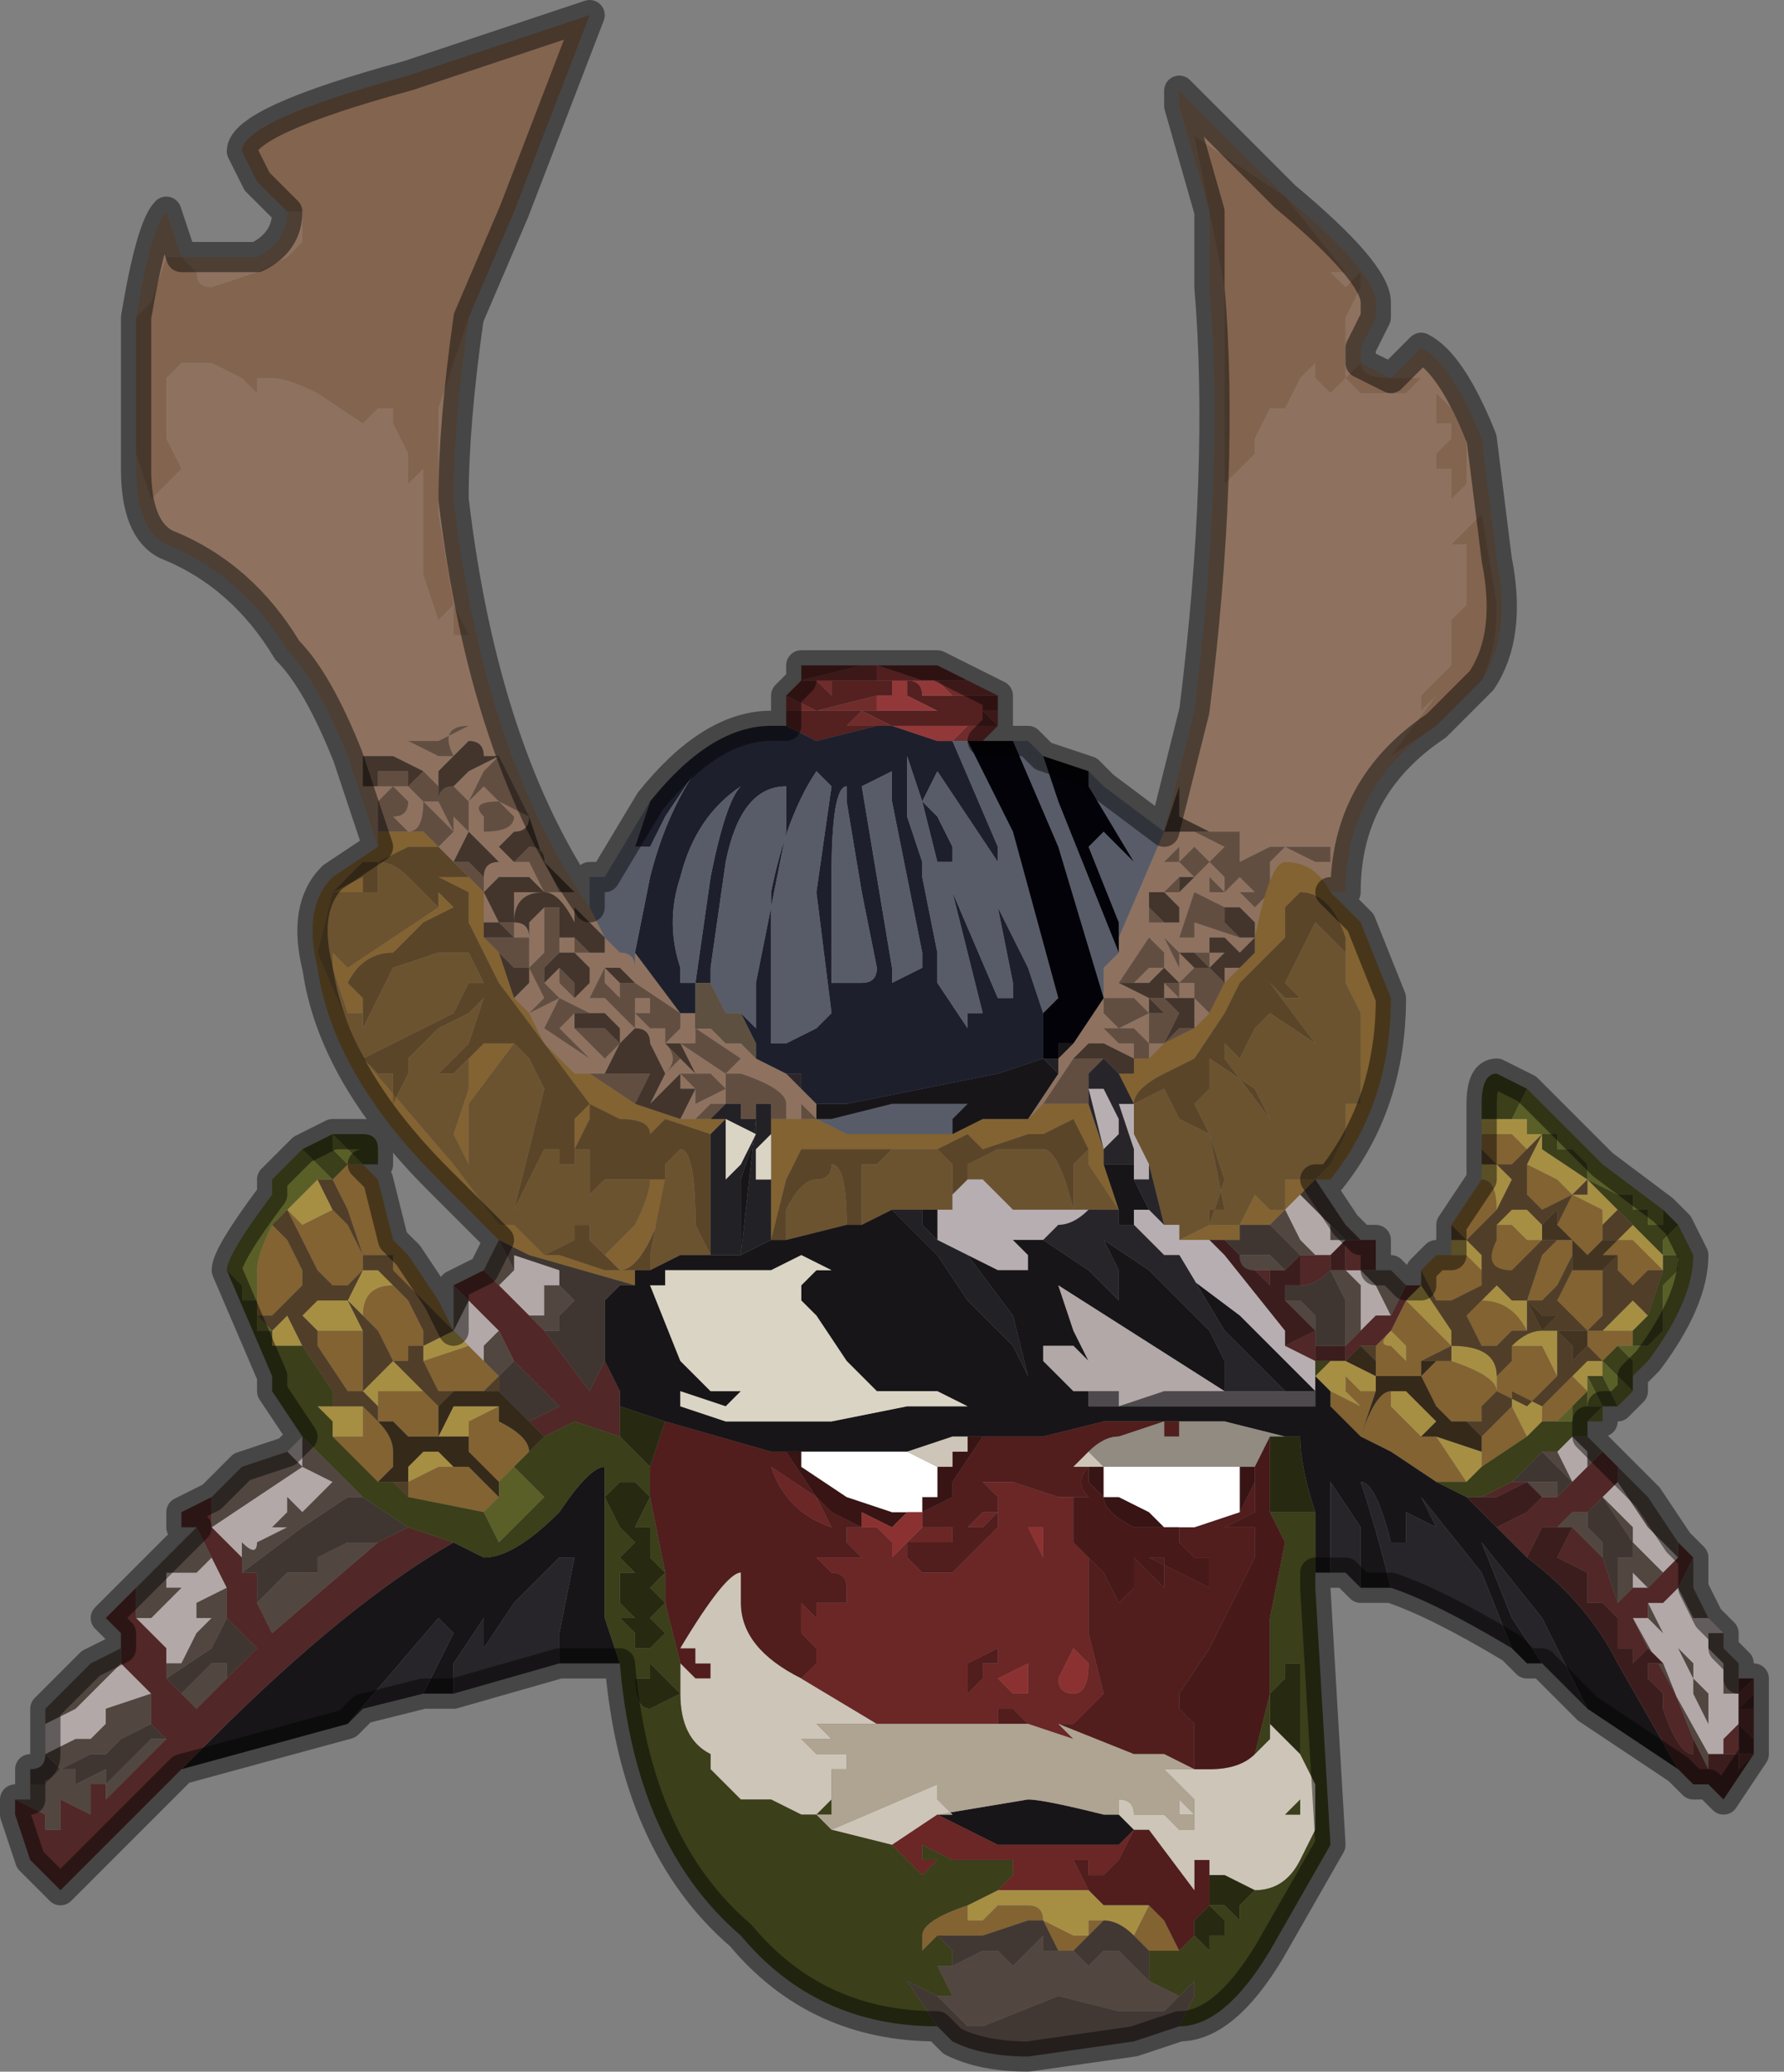 <?xml version="1.0" encoding="UTF-8" standalone="no"?>
<svg xmlns:xlink="http://www.w3.org/1999/xlink" height="6.85px" width="5.9px" xmlns="http://www.w3.org/2000/svg">
  <rect width="100%" height="100%" fill="#808080" stroke="none"/>
  <g transform="matrix(1.0, 0.0, 0.0, 1.0, 3.05, 2.05)">
    <path d="M0.8 0.7 L0.9 0.3 Q1.0 -0.5 0.95 -1.1 L0.95 -1.35 0.85 -1.7 0.85 -1.75 1.2 -1.4 Q1.5 -1.15 1.5 -1.05 L1.5 -1.0 1.45 -0.9 1.45 -0.85 1.55 -0.8 1.6 -0.85 1.65 -0.9 Q1.75 -0.85 1.85 -0.6 L1.9 -0.2 Q1.95 0.05 1.85 0.2 L1.7 0.35 Q1.4 0.55 1.4 0.9 L1.35 0.9 Q1.3 0.8 1.2 0.8 1.15 0.8 1.1 1.05 L1.05 1.1 1.05 1.15 1.05 1.1 1.0 1.05 0.95 1.05 0.95 1.1 1.0 1.1 0.95 1.15 0.9 1.2 0.9 1.25 0.95 1.3 0.9 1.35 0.9 1.25 0.85 1.25 0.8 1.25 0.8 1.2 0.85 1.2 0.8 1.15 0.75 1.2 0.65 1.2 0.75 1.25 0.75 1.3 0.75 1.4 0.7 1.35 0.65 1.35 0.6 1.35 0.65 1.4 0.7 1.4 0.7 1.45 0.6 1.4 0.55 1.4 0.5 1.45 0.4 1.6 0.35 1.65 0.45 1.5 0.45 1.45 0.5 1.4 0.6 1.25 0.6 1.15 0.65 1.1 0.65 1.05 0.8 0.7 0.9 0.7 Q1.0 0.75 1.0 0.75 L0.95 0.8 1.0 0.85 1.0 0.9 0.95 0.85 0.95 0.9 1.0 0.9 1.05 0.85 1.1 0.9 1.05 0.9 1.1 0.95 1.1 0.95 1.15 0.9 1.1 0.9 1.15 0.9 1.15 0.8 1.1 0.8 1.15 0.8 1.2 0.75 1.3 0.8 1.35 0.8 1.35 0.75 1.3 0.75 1.25 0.75 Q1.25 0.75 1.15 0.75 L1.05 0.8 1.05 0.7 1.0 0.7 0.95 0.7 0.85 0.65 0.85 0.55 0.8 0.7 M0.7 1.5 L0.7 1.45 0.7 1.5 M1.0 1.2 L1.0 1.15 1.05 1.15 1.0 1.2 M1.05 1.05 L1.1 1.05 1.1 1.0 1.05 0.95 1.0 0.95 0.9 0.9 0.85 1.05 0.9 1.05 0.9 1.0 1.05 1.05 M-1.8 0.75 L-1.9 0.45 Q-2.0 0.2 -2.1 0.1 -2.25 -0.15 -2.5 -0.25 -2.6 -0.3 -2.6 -0.5 L-2.6 -1.0 Q-2.55 -1.3 -2.5 -1.35 L-2.45 -1.2 -2.3 -1.2 -2.2 -1.2 Q-2.1 -1.25 -2.1 -1.35 L-2.1 -1.35 -2.1 -1.35 -2.05 -1.35 -2.05 -1.25 -2.1 -1.2 -2.1 -1.2 -2.2 -1.15 -2.35 -1.1 Q-2.4 -1.1 -2.4 -1.15 L-2.45 -1.2 -2.5 -1.2 -2.5 -1.2 -2.55 -1.05 -2.6 -1.0 -2.6 -0.55 -2.55 -0.4 -2.55 -0.4 -2.5 -0.45 -2.45 -0.5 -2.5 -0.6 -2.5 -0.8 -2.45 -0.85 -2.35 -0.85 -2.25 -0.8 -2.2 -0.75 -2.2 -0.8 -2.15 -0.8 Q-2.1 -0.8 -2.0 -0.75 L-1.85 -0.65 -1.8 -0.7 -1.75 -0.7 -1.75 -0.65 -1.7 -0.55 -1.7 -0.5 -1.7 -0.45 -1.65 -0.5 -1.65 -0.45 -1.65 -0.15 -1.6 0.0 -1.55 -0.05 -1.55 0.05 -1.5 0.05 -1.55 -0.05 -1.6 -0.35 -1.6 -0.7 -1.5 -1.0 -1.5 -1.0 Q-1.55 -0.65 -1.55 -0.4 -1.45 0.45 -1.1 0.95 L-1.05 1.05 -1.0 1.1 -1.0 1.1 Q-0.95 1.1 -0.95 1.15 L-0.95 1.1 -0.8 1.3 -0.95 1.2 -0.95 1.2 -1.0 1.15 -1.0 1.15 -1.05 1.15 -1.0 1.2 -1.0 1.25 -1.05 1.2 -1.05 1.15 -1.1 1.25 -1.05 1.25 -1.0 1.3 -0.95 1.35 -0.95 1.3 -0.95 1.25 -0.9 1.25 -0.9 1.25 -0.9 1.3 -0.95 1.3 -0.95 1.3 -0.9 1.35 -0.9 1.35 -0.85 1.35 -0.85 1.4 -0.8 1.35 -0.8 1.3 -0.8 1.3 -0.75 1.3 -0.65 1.4 -0.6 1.4 -0.55 1.45 -0.55 1.45 -0.45 1.5 -0.4 1.55 -0.35 1.6 -0.35 1.65 -0.4 1.6 -0.4 1.65 -0.45 1.65 -0.45 1.6 -0.45 1.6 Q-0.45 1.55 -0.6 1.5 L-0.6 1.5 -0.65 1.5 -0.65 1.6 -0.7 1.6 -0.7 1.6 -0.75 1.65 -0.8 1.65 -0.75 1.55 -0.8 1.55 -0.8 1.5 -0.85 1.55 -0.9 1.6 -0.85 1.5 -0.85 1.5 -0.9 1.4 Q-0.9 1.35 -0.95 1.35 L-1.0 1.4 -1.05 1.5 -1.1 1.5 -1.1 1.5 -1.15 1.5 -1.25 1.4 -1.3 1.3 -1.35 1.25 -1.3 1.2 -1.3 1.15 -1.3 1.15 -1.3 1.05 -1.35 1.05 -1.35 0.9 -1.25 0.9 -1.3 0.85 -1.35 0.85 Q-1.4 0.85 -1.4 0.85 L-1.45 0.9 -1.4 1.0 -1.4 1.0 -1.45 1.0 -1.45 0.9 -1.45 0.9 -1.45 0.85 Q-1.45 0.8 -1.4 0.8 L-1.45 0.75 -1.5 0.7 -1.55 0.8 -1.6 0.75 -1.55 0.7 -1.6 0.65 -1.65 0.6 Q-1.65 0.7 -1.7 0.7 L-1.75 0.65 -1.8 0.6 -1.8 0.7 -1.8 0.75 M1.8 -0.05 L1.8 -0.05 1.75 0.0 1.75 0.15 1.65 0.25 1.65 0.3 1.7 0.25 1.55 0.45 1.7 0.35 1.85 0.2 Q1.9 0.1 1.9 -0.05 L1.85 -0.35 1.75 -0.25 Q1.75 -0.25 1.8 -0.25 L1.8 0.0 1.8 -0.05 M1.8 -0.45 L1.8 -0.6 1.75 -0.7 1.75 -0.6 1.7 -0.55 1.7 -0.5 1.75 -0.5 1.75 -0.5 1.75 -0.4 1.8 -0.45 1.8 -0.45 M1.75 -0.7 L1.75 -0.7 1.7 -0.75 1.7 -0.65 1.75 -0.65 1.75 -0.7 M0.9 -1.6 L0.95 -1.35 1.0 -1.1 1.0 -0.75 1.0 -0.45 1.05 -0.5 1.1 -0.55 1.1 -0.6 1.15 -0.7 1.2 -0.7 1.25 -0.8 1.3 -0.85 1.3 -0.8 1.35 -0.75 1.35 -0.75 1.4 -0.8 1.45 -0.75 1.5 -0.75 1.55 -0.75 1.6 -0.75 1.65 -0.8 1.6 -0.8 1.6 -0.8 1.55 -0.8 Q1.45 -0.8 1.45 -0.85 L1.4 -0.8 1.4 -1.0 1.45 -1.1 1.45 -1.15 1.4 -1.1 Q1.35 -1.15 1.35 -1.15 L1.4 -1.15 1.4 -1.15 1.2 -1.4 0.9 -1.6 M0.9 0.75 L0.85 0.8 0.85 0.75 0.8 0.8 0.85 0.8 0.9 0.85 0.95 0.8 0.9 0.75 M0.85 0.95 L0.8 0.9 0.75 0.9 Q0.75 0.9 0.75 0.95 L0.75 1.0 0.8 1.0 0.85 1.0 0.85 0.95 M0.85 0.9 L0.9 0.85 0.85 0.85 0.8 0.9 0.85 0.9 M0.75 1.05 L0.65 1.2 0.7 1.2 0.75 1.15 0.8 1.15 0.8 1.1 0.75 1.05 M0.9 1.1 L0.85 1.1 0.8 1.05 0.85 1.15 0.85 1.1 0.9 1.15 0.85 1.2 0.9 1.2 0.95 1.15 0.95 1.1 0.9 1.1 M0.8 1.2 L0.85 1.25 0.85 1.2 0.8 1.2 M0.75 1.45 L0.75 1.4 0.8 1.4 0.75 1.45 M0.7 1.25 L0.65 1.25 0.6 1.25 0.6 1.3 0.65 1.35 0.75 1.3 0.7 1.25 M-0.25 1.7 L-0.35 1.65 -0.25 1.7 M-0.8 1.45 L-0.75 1.5 -0.75 1.5 Q-0.8 1.4 -0.8 1.4 L-0.85 1.4 Q-0.8 1.45 -0.85 1.5 L-0.8 1.45 -0.8 1.45 M-1.55 0.55 L-1.55 0.55 -1.5 0.5 -1.4 0.45 -1.4 0.45 -1.45 0.45 Q-1.45 0.4 -1.5 0.4 L-1.6 0.5 -1.6 0.55 -1.6 0.55 -1.65 0.5 -1.65 0.5 -1.75 0.45 -1.8 0.45 -1.85 0.45 -1.85 0.55 -1.8 0.55 -1.8 0.55 -1.75 0.55 -1.7 0.55 -1.65 0.6 -1.6 0.6 -1.55 0.7 -1.55 0.65 -1.5 0.7 -1.5 0.7 -1.5 0.6 -1.55 0.55 M-1.5 0.6 L-1.5 0.6 -1.45 0.55 -1.4 0.6 -1.3 0.65 -1.4 0.45 -1.4 0.45 -1.45 0.5 -1.5 0.6 M-1.7 0.55 L-1.7 0.55 M-1.4 0.6 Q-1.5 0.6 -1.45 0.65 L-1.45 0.7 Q-1.35 0.7 -1.35 0.65 L-1.4 0.6 M-1.8 0.6 L-1.8 0.6 -1.75 0.65 Q-1.7 0.65 -1.7 0.6 L-1.75 0.55 -1.8 0.6 M-1.5 0.35 L-1.6 0.4 -1.7 0.4 -1.6 0.45 -1.55 0.45 Q-1.6 0.35 -1.5 0.35 M-1.25 0.95 L-1.25 1.1 -1.3 1.15 -1.25 1.25 -1.25 1.25 -1.3 1.3 -1.2 1.25 -1.25 1.35 -1.1 1.45 -1.1 1.45 -1.15 1.4 -1.2 1.35 -1.15 1.3 -1.1 1.3 -1.2 1.25 -1.25 1.2 -1.25 1.2 -1.2 1.15 -1.2 1.1 -1.2 1.05 -1.15 1.05 -1.15 1.0 Q-1.2 0.9 -1.25 0.9 -1.35 0.9 -1.35 1.0 L-1.35 1.0 Q-1.3 1.0 -1.3 1.05 L-1.3 1.0 -1.25 0.95 M-0.75 1.55 L-0.75 1.6 -0.65 1.55 -0.7 1.5 -0.8 1.5 -0.8 1.5 -0.75 1.55 M-0.65 1.6 L-0.65 1.6 M-1.2 0.9 L-1.15 0.9 -1.15 0.9 -1.25 0.8 -1.3 0.65 Q-1.3 0.7 -1.35 0.7 L-1.4 0.75 -1.35 0.8 -1.3 0.8 -1.25 0.9 -1.25 0.9 -1.2 0.9 M-1.1 0.95 L-1.1 0.95 M-1.1 1.1 L-1.05 1.1 -1.05 1.1 -1.05 1.05 -1.15 0.95 -1.15 1.05 -1.15 1.1 -1.15 1.1 -1.1 1.1 M-1.15 1.25 L-1.1 1.2 -1.1 1.15 -1.15 1.1 -1.2 1.1 -1.2 1.15 -1.2 1.2 -1.15 1.25 -1.15 1.25 M-1.0 1.4 L-1.0 1.35 -1.05 1.3 -1.1 1.3 -1.1 1.3 -1.15 1.3 -1.15 1.35 -1.1 1.4 -1.05 1.45 -1.0 1.4 -1.0 1.4 M-0.4 1.55 L-0.4 1.55 M-0.65 1.5 L-0.6 1.45 -0.75 1.35 -0.75 1.4 -0.8 1.4 -0.65 1.5" fill="#8e725f" fill-rule="evenodd" stroke="none"/>
    <path d="M-2.1 -1.35 L-2.2 -1.45 -2.25 -1.55 Q-2.25 -1.65 -1.7 -1.8 L-1.1 -2.0 -1.35 -1.35 -1.5 -1.0 -1.5 -1.0 -1.6 -0.7 -1.6 -0.35 -1.55 -0.05 -1.5 0.05 -1.55 0.05 -1.55 -0.05 -1.6 0.0 -1.65 -0.15 -1.65 -0.45 -1.65 -0.5 -1.7 -0.45 -1.7 -0.5 -1.7 -0.55 -1.75 -0.65 -1.75 -0.7 -1.8 -0.7 -1.85 -0.65 -2.0 -0.75 Q-2.1 -0.8 -2.15 -0.8 L-2.2 -0.8 -2.2 -0.75 -2.25 -0.8 -2.35 -0.85 -2.45 -0.85 -2.5 -0.8 -2.5 -0.6 -2.45 -0.5 -2.5 -0.45 -2.55 -0.4 -2.55 -0.4 -2.6 -0.55 -2.6 -1.0 -2.55 -1.05 -2.5 -1.2 -2.5 -1.2 -2.45 -1.2 -2.4 -1.15 Q-2.4 -1.1 -2.35 -1.1 L-2.2 -1.15 -2.1 -1.2 -2.1 -1.2 -2.05 -1.25 -2.05 -1.35 -2.1 -1.35 -2.1 -1.35 M0.9 -1.6 L1.2 -1.4 1.4 -1.15 1.4 -1.15 1.35 -1.15 Q1.35 -1.15 1.4 -1.1 L1.45 -1.15 1.45 -1.1 1.4 -1.0 1.4 -0.8 1.45 -0.85 Q1.45 -0.8 1.55 -0.8 L1.6 -0.8 1.6 -0.8 1.65 -0.8 1.6 -0.75 1.55 -0.75 1.5 -0.75 1.45 -0.75 1.4 -0.8 1.35 -0.75 1.35 -0.75 1.3 -0.8 1.3 -0.85 1.25 -0.8 1.2 -0.7 1.15 -0.7 1.1 -0.6 1.1 -0.55 1.05 -0.5 1.0 -0.45 1.0 -0.75 1.0 -1.1 0.95 -1.35 0.9 -1.6 M1.75 -0.7 L1.75 -0.65 1.7 -0.65 1.7 -0.75 1.75 -0.7 1.75 -0.7 1.8 -0.6 1.8 -0.45 1.8 -0.45 1.75 -0.4 1.75 -0.5 1.75 -0.5 1.7 -0.5 1.7 -0.55 1.75 -0.6 1.75 -0.7 M1.8 -0.05 L1.8 0.0 1.8 -0.25 Q1.75 -0.25 1.75 -0.25 L1.85 -0.35 1.9 -0.05 Q1.9 0.1 1.85 0.2 L1.7 0.35 1.55 0.45 1.7 0.25 1.65 0.3 1.65 0.25 1.75 0.15 1.75 0.0 1.8 -0.05 1.8 -0.05" fill="#83644f" fill-rule="evenodd" stroke="none"/>
    <path d="M-0.45 0.35 L-0.45 0.3 -0.4 0.3 -0.15 0.3 0.05 0.3 0.15 0.3 0.2 0.3 0.25 0.35 0.15 0.35 -0.1 0.35 -0.2 0.3 -0.25 0.35 -0.15 0.35 -0.15 0.35 -0.35 0.4 -0.45 0.35 M-0.45 0.25 L-0.4 0.2 -0.4 0.15 -0.2 0.15 -0.15 0.15 -0.1 0.15 -0.05 0.15 -0.05 0.15 0.05 0.15 0.15 0.2 0.05 0.2 0.0 0.2 -0.15 0.15 -0.2 0.15 -0.4 0.2 -0.35 0.2 -0.35 0.2 -0.3 0.25 -0.3 0.2 -0.25 0.2 -0.25 0.2 -0.15 0.2 -0.15 0.2 -0.1 0.2 Q-0.1 0.2 -0.1 0.25 L-0.05 0.25 -0.05 0.2 Q0.0 0.2 0.0 0.25 L0.05 0.25 0.05 0.25 0.1 0.25 0.15 0.25 0.15 0.25 Q0.15 0.25 0.2 0.25 L0.2 0.25 0.25 0.25 0.25 0.3 0.05 0.3 -0.05 0.25 -0.15 0.25 -0.35 0.3 -0.45 0.25" fill="#542020" fill-rule="evenodd" stroke="none"/>
    <path d="M-0.45 0.3 L-0.45 0.25 -0.35 0.3 -0.15 0.25 -0.15 0.3 -0.4 0.3 -0.45 0.3 M-0.4 0.2 L-0.4 0.2 -0.2 0.15 -0.15 0.15 -0.15 0.2 -0.15 0.2 -0.25 0.2 -0.25 0.2 -0.3 0.2 -0.3 0.25 -0.35 0.2 -0.35 0.2 -0.4 0.2 M0.15 0.2 L0.25 0.25 0.2 0.25 0.2 0.25 Q0.15 0.25 0.15 0.25 L0.15 0.25 0.1 0.25 0.05 0.25 0.1 0.25 0.05 0.2 0.15 0.2 M0.25 0.3 L0.25 0.35 0.2 0.4 0.15 0.4 0.1 0.4 0.15 0.35 0.25 0.35 0.2 0.3 0.15 0.3 0.05 0.3 0.25 0.3 M-0.1 0.35 L-0.1 0.35 -0.15 0.35 -0.15 0.35 -0.25 0.35 -0.2 0.3 -0.1 0.35" fill="#702b2b" fill-rule="evenodd" stroke="none"/>
    <path d="M-0.9 0.6 L-0.9 0.6 Q-0.7 0.35 -0.5 0.35 L-0.45 0.35 -0.35 0.4 -0.15 0.35 -0.1 0.35 0.05 0.4 0.1 0.4 0.25 0.75 0.25 0.8 0.15 0.65 0.05 0.5 0.0 0.6 0.05 0.65 0.1 0.75 0.1 0.8 0.05 0.8 0.0 0.6 -0.05 0.45 -0.05 0.45 -0.05 0.65 0.0 0.8 0.0 0.85 0.05 1.1 0.05 1.2 0.15 1.35 0.15 1.3 0.2 1.3 0.15 1.1 0.1 0.9 0.25 1.25 0.3 1.25 0.3 1.2 0.25 0.95 0.35 1.15 0.4 1.3 0.4 1.35 0.4 1.45 0.25 1.5 -0.25 1.6 -0.35 1.6 -0.4 1.55 -0.4 1.55 -0.4 1.5 -0.45 1.5 -0.45 1.5 -0.55 1.45 -0.55 1.4 -0.6 1.3 -0.6 1.3 -0.55 1.35 -0.55 1.2 -0.5 0.95 -0.45 0.7 -0.45 0.55 -0.45 0.55 Q-0.6 0.55 -0.65 0.8 L-0.7 1.15 -0.7 1.2 -0.7 1.2 -0.75 1.2 -0.75 1.2 -0.75 1.2 -0.75 1.3 -0.75 1.3 -0.8 1.3 -0.8 1.3 -0.8 1.3 -0.95 1.1 -0.9 0.85 Q-0.85 0.65 -0.75 0.5 L-0.85 0.65 -0.9 0.75 -0.95 0.75 -0.9 0.6 M0.0 1.15 L0.0 1.1 -0.1 0.6 -0.1 0.5 -0.2 0.55 -0.2 0.55 -0.15 0.85 -0.1 1.15 -0.1 1.15 -0.1 1.2 0.0 1.15 M-0.35 0.5 Q-0.45 0.65 -0.5 0.9 L-0.5 1.4 -0.45 1.4 -0.35 1.35 -0.3 1.3 -0.35 0.9 -0.3 0.55 -0.35 0.5 M-0.25 0.6 L-0.25 0.55 Q-0.3 0.55 -0.3 0.85 L-0.3 1.2 -0.25 1.2 -0.25 1.2 -0.2 1.2 Q-0.15 1.2 -0.15 1.15 L-0.2 0.9 -0.25 0.6 -0.25 0.6 M-0.75 1.2 L-0.7 0.85 Q-0.65 0.6 -0.6 0.55 -0.75 0.65 -0.8 0.85 -0.85 1.0 -0.8 1.15 L-0.8 1.2 -0.75 1.2 -0.75 1.2 M-0.85 1.2 L-0.85 1.2 -0.85 1.2 M-0.75 1.3 L-0.75 1.35 -0.7 1.35 -0.65 1.4 -0.75 1.3 -0.8 1.3 -0.8 1.3 -0.75 1.3" fill="#1d1f2c" fill-rule="evenodd" stroke="none"/>
    <path d="M0.05 0.25 L0.05 0.25 0.0 0.25 Q0.0 0.2 -0.05 0.2 L-0.05 0.25 -0.1 0.25 Q-0.1 0.2 -0.1 0.2 L-0.15 0.2 -0.15 0.15 0.0 0.2 0.05 0.2 0.1 0.25 0.05 0.25 M-0.15 0.25 L-0.05 0.25 0.05 0.3 -0.15 0.3 -0.15 0.25 M0.1 0.4 L0.05 0.4 -0.1 0.35 0.15 0.35 0.1 0.4 M-0.1 0.35 L-0.1 0.35" fill="#933838" fill-rule="evenodd" stroke="none"/>
    <path d="M0.8 0.7 L0.65 1.05 0.65 1.0 0.55 0.75 0.6 0.7 0.65 0.75 0.7 0.8 0.55 0.55 0.55 0.5 0.6 0.55 0.8 0.7 M0.65 1.1 L0.6 1.15 0.6 1.25 0.45 0.75 0.3 0.4 0.35 0.4 0.4 0.45 0.45 0.6 0.65 1.1 M-1.1 0.9 L-1.1 0.85 -1.05 0.85 -0.9 0.6 -0.95 0.75 -0.9 0.75 -0.85 0.65 -0.75 0.5 Q-0.85 0.65 -0.9 0.85 L-0.95 1.1 -0.95 1.15 Q-0.95 1.1 -1.0 1.1 L-1.0 1.1 -1.05 1.05 -1.1 0.95 -1.1 0.9 M0.4 1.3 L0.35 1.15 0.25 0.95 0.3 1.2 0.3 1.25 0.25 1.25 0.1 0.9 0.15 1.1 0.2 1.3 0.15 1.3 0.15 1.35 0.05 1.2 0.05 1.1 0.0 0.85 0.0 0.8 -0.05 0.65 -0.05 0.45 -0.05 0.45 0.0 0.6 0.05 0.8 0.1 0.8 0.1 0.75 0.05 0.65 0.0 0.6 0.05 0.5 0.15 0.65 0.25 0.8 0.25 0.75 0.1 0.4 0.15 0.4 0.3 0.7 0.45 1.25 0.4 1.3 M0.0 1.15 L-0.1 1.2 -0.1 1.15 -0.1 1.15 -0.15 0.85 -0.2 0.55 -0.2 0.55 -0.1 0.5 -0.1 0.6 0.0 1.1 0.0 1.15 M-0.35 1.65 L-0.3 1.65 -0.1 1.6 0.15 1.6 0.25 1.6 0.15 1.6 0.1 1.65 0.1 1.7 -0.25 1.7 -0.35 1.65 M-0.7 1.2 L-0.7 1.15 -0.65 0.8 Q-0.6 0.55 -0.45 0.55 L-0.45 0.55 -0.45 0.7 -0.5 0.95 -0.55 1.2 -0.55 1.35 -0.6 1.3 -0.65 1.3 -0.7 1.2 M-0.35 0.5 L-0.3 0.55 -0.35 0.9 -0.3 1.3 -0.35 1.35 -0.45 1.4 -0.5 1.4 -0.5 0.9 Q-0.45 0.65 -0.35 0.5 M-0.25 0.6 L-0.25 0.6 -0.2 0.9 -0.15 1.15 Q-0.15 1.2 -0.2 1.2 L-0.25 1.2 -0.25 1.2 -0.3 1.2 -0.3 0.85 Q-0.3 0.55 -0.25 0.55 L-0.25 0.6 M-0.75 1.2 L-0.75 1.2 -0.8 1.2 -0.8 1.15 Q-0.85 1.0 -0.8 0.85 -0.75 0.65 -0.6 0.55 -0.65 0.6 -0.7 0.85 L-0.75 1.2" fill="#585c69" fill-rule="evenodd" stroke="none"/>
    <path d="M0.4 1.6 L0.5 1.45 0.55 1.45 0.6 1.45 0.55 1.5 0.6 1.5 0.55 1.5 0.55 1.6 0.4 1.6 M0.7 1.45 L0.7 1.4 0.65 1.4 0.6 1.35 0.65 1.35 0.7 1.35 0.75 1.4 0.75 1.3 0.8 1.3 0.75 1.25 0.8 1.25 0.85 1.3 0.8 1.4 0.85 1.35 0.9 1.35 0.8 1.4 0.75 1.4 0.75 1.45 0.7 1.45 M0.95 1.3 L0.9 1.25 0.9 1.2 0.95 1.15 0.9 1.1 0.95 1.1 0.95 1.15 0.9 1.2 0.85 1.2 0.9 1.15 0.85 1.1 0.85 1.15 0.8 1.05 0.85 1.1 0.9 1.15 0.95 1.15 1.0 1.2 0.95 1.3 M1.05 1.05 L0.9 1.0 0.9 1.05 0.85 1.05 0.9 0.9 1.0 0.95 1.0 1.0 1.05 1.05 M1.0 0.7 L1.05 0.7 1.05 0.8 1.15 0.75 Q1.25 0.75 1.25 0.75 L1.3 0.75 1.35 0.75 1.35 0.8 1.3 0.8 1.2 0.75 1.15 0.8 1.1 0.8 1.15 0.8 1.15 0.9 1.1 0.9 1.15 0.9 1.1 0.95 1.1 0.95 1.05 0.9 1.1 0.9 1.05 0.85 1.0 0.9 0.95 0.9 0.95 0.85 1.0 0.9 1.0 0.85 0.95 0.8 1.0 0.75 Q1.0 0.75 0.9 0.7 L0.95 0.7 1.0 0.7 M0.9 0.75 L0.95 0.8 0.9 0.85 0.85 0.8 0.8 0.8 0.85 0.75 0.85 0.8 0.9 0.75 M0.85 0.95 L0.85 1.0 0.8 1.0 0.75 1.0 0.75 0.95 Q0.75 0.9 0.75 0.9 L0.75 0.95 0.8 1.0 0.85 1.0 0.85 0.95 M0.85 0.85 L0.85 0.9 0.8 0.9 0.85 0.85 M0.75 1.05 L0.8 1.1 0.8 1.15 0.75 1.15 0.7 1.2 0.65 1.2 0.75 1.05 M0.8 1.2 L0.85 1.2 0.85 1.25 0.8 1.2 M0.7 1.25 L0.75 1.3 0.65 1.35 0.6 1.3 0.6 1.25 0.65 1.25 0.7 1.25 M-0.35 1.65 L-0.5 1.65 -0.5 1.6 -0.55 1.6 -0.55 1.65 -0.6 1.65 -0.6 1.6 -0.65 1.6 -0.65 1.5 -0.6 1.5 -0.6 1.5 Q-0.45 1.55 -0.45 1.6 L-0.45 1.6 -0.45 1.65 -0.4 1.65 -0.4 1.6 -0.35 1.65 M-0.95 1.2 L-0.8 1.3 -0.8 1.35 -0.85 1.4 -0.85 1.35 -0.9 1.35 -0.9 1.35 -0.95 1.3 -0.95 1.3 -0.9 1.3 -0.9 1.25 -0.9 1.25 -0.95 1.25 -0.95 1.3 -0.95 1.35 -1.0 1.3 -1.05 1.25 -1.1 1.25 -1.05 1.15 -1.05 1.2 -1.0 1.25 -1.0 1.2 -1.0 1.2 -0.95 1.2 -0.95 1.2 M-0.8 1.45 L-0.8 1.45 -0.85 1.5 Q-0.8 1.45 -0.85 1.4 L-0.85 1.4 -0.8 1.45 M-1.55 0.55 L-1.5 0.6 -1.45 0.5 -1.4 0.45 -1.4 0.45 -1.3 0.65 -1.4 0.6 -1.45 0.55 -1.5 0.6 -1.5 0.7 -1.55 0.65 -1.55 0.7 -1.6 0.6 -1.65 0.6 -1.7 0.55 -1.75 0.55 -1.8 0.55 -1.8 0.55 -1.8 0.5 -1.75 0.5 -1.7 0.5 -1.7 0.55 -1.65 0.5 -1.6 0.55 -1.6 0.55 -1.6 0.6 Q-1.6 0.55 -1.55 0.55 L-1.55 0.55 M-1.4 0.6 L-1.35 0.65 Q-1.35 0.7 -1.45 0.7 L-1.45 0.65 Q-1.5 0.6 -1.4 0.6 M-1.8 0.6 L-1.75 0.55 -1.7 0.6 Q-1.7 0.65 -1.75 0.65 L-1.8 0.6 -1.8 0.6 -1.75 0.65 -1.7 0.7 Q-1.65 0.7 -1.65 0.6 L-1.6 0.65 -1.55 0.7 -1.6 0.75 -1.65 0.7 -1.8 0.7 -1.8 0.6 M-1.5 0.35 Q-1.6 0.35 -1.55 0.45 L-1.6 0.45 -1.7 0.4 -1.6 0.4 -1.5 0.35 M-1.45 0.85 L-1.45 0.9 -1.45 0.9 Q-1.5 0.85 -1.55 0.8 L-1.5 0.8 -1.45 0.85 M-1.35 1.05 L-1.3 1.05 -1.3 1.15 -1.3 1.15 -1.25 1.1 -1.25 0.95 -1.25 0.95 -1.2 0.95 -1.2 1.1 -1.25 1.15 -1.25 1.2 -1.25 1.2 -1.2 1.25 -1.1 1.3 -1.15 1.3 -1.2 1.35 -1.15 1.4 -1.1 1.45 -1.1 1.45 -1.25 1.35 -1.2 1.25 -1.3 1.3 -1.25 1.25 -1.25 1.25 -1.3 1.15 -1.35 1.15 -1.4 1.1 -1.4 1.1 -1.45 1.05 -1.4 1.05 -1.4 1.05 -1.35 1.05 -1.35 1.05 -1.4 1.0 -1.35 1.0 -1.35 1.05 M-0.75 1.55 L-0.8 1.5 -0.8 1.5 -0.7 1.5 -0.65 1.55 -0.75 1.6 -0.75 1.55 M-0.75 1.65 L-0.7 1.6 -0.7 1.6 -0.65 1.6 -0.7 1.65 -0.75 1.65 M-1.2 0.9 L-1.25 0.9 -1.25 0.9 -1.3 0.8 -1.35 0.8 -1.3 0.75 Q-1.25 0.75 -1.25 0.8 L-1.2 0.9 -1.2 0.9 M-1.1 1.1 L-1.15 1.1 -1.15 1.1 -1.15 1.05 -1.15 1.05 -1.1 1.1 -1.1 1.1 M-1.15 1.25 L-1.15 1.25 -1.2 1.2 -1.2 1.15 -1.2 1.15 -1.15 1.2 -1.15 1.25 M-1.15 1.35 L-1.1 1.35 -1.1 1.35 Q-1.1 1.35 -1.05 1.35 L-1.05 1.35 -1.05 1.35 -1.0 1.4 -1.0 1.4 -1.05 1.45 -1.1 1.4 -1.15 1.35 M-1.1 1.5 L-1.05 1.5 -1.0 1.5 -1.0 1.5 -0.95 1.5 -0.9 1.5 -0.95 1.6 -0.95 1.6 -1.1 1.5 M-1.3 1.3 L-1.3 1.3 M-0.65 1.5 L-0.8 1.4 -0.75 1.4 -0.75 1.35 -0.6 1.45 -0.65 1.5 M-0.55 1.65 L-0.55 1.65" fill="#624e41" fill-rule="evenodd" stroke="none"/>
    <path d="M0.35 1.65 L0.4 1.6 0.55 1.6 0.6 1.75 0.6 1.8 0.65 1.95 0.55 1.8 0.55 1.75 0.5 1.65 0.4 1.7 0.35 1.7 0.2 1.75 0.15 1.7 0.05 1.75 0.0 1.75 -0.05 1.75 -0.1 1.75 -0.4 1.75 -0.45 1.85 -0.5 2.05 -0.5 1.65 -0.35 1.65 -0.25 1.7 0.1 1.7 0.2 1.65 0.3 1.65 0.35 1.65 M0.7 1.5 L0.7 1.45 0.75 1.45 0.8 1.4 0.9 1.35 0.95 1.3 1.0 1.2 1.05 1.15 1.1 1.1 1.1 1.05 Q1.15 0.8 1.2 0.8 1.3 0.8 1.35 0.9 L1.45 1.0 1.55 1.25 Q1.55 1.6 1.35 1.85 L1.3 1.85 1.35 1.8 1.4 1.7 1.4 1.6 1.45 1.6 1.45 1.55 1.45 1.3 1.4 1.2 1.4 1.05 Q1.35 0.9 1.25 0.9 1.25 0.9 1.2 0.95 L1.2 1.05 1.05 1.2 1.0 1.3 0.9 1.45 0.8 1.5 Q0.7 1.55 0.7 1.6 L0.65 1.5 Q0.65 1.5 0.7 1.5 M1.65 2.15 L1.7 2.1 1.75 2.1 1.8 2.1 1.85 2.15 1.85 2.2 1.75 2.25 1.7 2.25 1.65 2.15 M1.75 2.0 L1.85 1.85 Q1.9 1.85 1.9 1.95 L1.8 2.05 1.75 2.0 M1.85 1.75 L1.85 1.7 1.95 1.7 2.0 1.75 1.95 1.8 1.9 1.8 1.85 1.75 M-1.85 1.8 L-1.8 1.85 -1.8 1.85 -1.75 2.05 Q-1.75 2.05 -1.7 2.1 L-1.6 2.25 -1.55 2.35 -1.55 2.35 -1.7 2.2 -1.75 2.15 -1.75 2.1 -1.85 2.1 -1.9 1.95 -1.95 1.85 -1.9 1.8 -1.85 1.8 M-1.4 2.05 L-1.45 2.0 -1.6 1.85 Q-1.95 1.5 -2.0 1.15 -2.05 0.95 -1.95 0.85 L-1.8 0.75 -1.8 0.7 -1.65 0.7 -1.6 0.75 -1.55 0.8 -1.55 0.8 Q-1.5 0.85 -1.45 0.9 L-1.45 1.0 -1.45 1.05 -1.4 1.1 -1.4 1.1 -1.35 1.25 -1.3 1.3 -1.25 1.4 -1.15 1.5 -1.1 1.5 -0.95 1.6 -0.95 1.6 -0.8 1.65 -0.75 1.65 -0.7 1.65 -0.65 1.65 -0.7 1.7 -0.85 1.65 -0.85 1.65 -0.9 1.7 -0.9 1.8 -0.9 1.7 Q-0.9 1.65 -1.0 1.65 L-1.1 1.6 -1.1 1.65 -1.15 1.75 -1.15 1.65 -1.1 1.6 -1.4 1.2 -1.5 1.0 -1.5 0.9 -1.6 0.85 -1.6 0.85 -1.55 0.85 -1.5 0.85 -1.5 0.85 -1.6 0.75 -1.6 0.75 -1.7 0.75 -1.8 0.8 -1.85 0.8 -1.95 0.9 -1.85 0.85 -1.8 0.85 -1.85 0.85 -1.85 0.9 -1.95 0.9 -2.0 1.1 -1.85 1.45 -1.55 1.8 -1.4 2.0 -1.35 2.0 -1.25 2.1 -1.2 2.1 -1.05 2.15 -0.95 2.15 -0.95 2.2 -1.3 2.1 -1.4 2.05 M2.35 2.35 L2.35 2.4 2.3 2.4 2.25 2.45 2.2 2.4 2.2 2.35 2.15 2.3 2.1 2.25 Q2.1 2.25 2.15 2.15 L2.2 2.15 2.15 2.15 2.2 2.15 2.25 2.15 2.25 2.2 2.25 2.3 2.2 2.35 2.25 2.35 2.3 2.35 2.35 2.35 M2.3 2.1 L2.25 2.1 2.3 2.05 2.35 2.05 2.4 2.1 2.45 2.15 2.4 2.15 2.35 2.2 2.3 2.15 2.3 2.1 M2.25 2.05 L2.2 2.1 2.25 2.15 2.2 2.1 2.15 2.05 2.1 2.0 2.15 1.9 2.25 1.95 2.25 2.0 2.25 2.05 M2.1 2.05 L2.15 2.05 2.15 2.1 2.1 2.2 2.05 2.25 2.0 2.25 2.05 2.1 2.1 2.05 M2.15 1.9 L2.05 1.95 2.0 1.9 Q2.0 1.85 2.0 1.8 L2.1 1.85 2.15 1.9 M1.9 2.0 L1.95 2.0 2.0 2.05 2.05 2.05 2.0 2.1 1.95 2.15 Q1.85 2.15 1.9 2.05 L1.9 2.0 M2.1 2.5 L2.0 2.6 1.9 2.55 1.9 2.5 1.95 2.45 1.95 2.4 2.0 2.4 2.05 2.4 2.1 2.5 M1.2 1.95 L1.2 1.85 1.15 1.85 1.25 1.85 1.3 1.85 1.25 1.9 1.2 1.95 1.15 2.0 1.1 2.0 1.05 2.0 1.05 2.05 1.0 2.05 0.9 2.05 0.85 2.05 0.95 2.0 1.05 2.0 1.1 1.9 1.15 1.95 1.2 1.95 M-0.5 2.05 L-0.5 2.05 M1.5 2.4 Q1.5 2.4 1.55 2.35 L1.6 2.25 1.7 2.35 1.75 2.4 1.65 2.45 1.65 2.5 1.6 2.5 1.55 2.5 1.5 2.5 1.5 2.45 1.5 2.4 M1.7 2.45 L1.75 2.45 Q1.9 2.5 1.9 2.55 L1.85 2.6 1.85 2.65 1.75 2.65 1.7 2.6 1.65 2.5 1.7 2.45 M1.85 2.7 L1.9 2.65 1.95 2.6 2.0 2.7 1.85 2.8 1.85 2.7 M2.05 2.65 L2.05 2.6 2.15 2.5 2.2 2.55 2.15 2.6 2.1 2.65 2.05 2.65 M1.55 2.35 Q1.5 2.4 1.55 2.4 L1.6 2.45 1.6 2.4 1.55 2.35 M2.0 2.35 L1.95 2.35 1.9 2.4 1.85 2.4 1.8 2.3 1.85 2.25 Q1.95 2.25 2.0 2.35 M1.55 2.55 L1.55 2.6 1.65 2.7 1.55 2.75 1.45 2.7 Q1.5 2.55 1.55 2.55 M1.65 2.7 L1.7 2.7 1.8 2.85 1.75 2.85 1.7 2.85 1.55 2.75 1.65 2.7 M1.35 2.55 L1.45 2.6 1.4 2.55 1.4 2.5 1.45 2.55 1.5 2.55 1.45 2.7 1.35 2.6 1.35 2.55 M0.85 4.4 L0.75 4.4 0.7 4.35 Q0.65 4.3 0.6 4.3 0.6 4.3 0.55 4.35 L0.55 4.3 0.6 4.3 0.7 4.35 0.75 4.25 0.7 4.25 0.75 4.25 0.8 4.3 0.85 4.4 M0.15 4.25 L0.15 4.3 0.2 4.3 0.25 4.25 0.35 4.25 Q0.4 4.25 0.4 4.3 L0.5 4.35 0.55 4.35 0.5 4.4 0.45 4.4 0.4 4.3 0.4 4.3 0.35 4.3 0.2 4.35 0.1 4.35 0.05 4.35 0.0 4.4 0.0 4.35 Q0.0 4.3 0.15 4.25 M-1.05 2.1 L-0.95 2.0 Q-0.9 1.9 -0.9 1.85 L-0.9 1.85 -0.85 1.85 Q-0.85 1.95 -0.9 2.05 -0.95 2.15 -1.0 2.15 L-1.05 2.1 M-1.35 1.4 L-1.5 1.6 -1.5 1.8 -1.55 1.7 -1.5 1.55 -1.5 1.45 -1.45 1.4 -1.4 1.4 -1.4 1.4 -1.35 1.4 M-1.85 1.3 L-1.9 1.3 -1.95 1.15 -1.95 1.1 -1.9 1.15 -1.9 1.15 -1.6 0.95 -1.6 0.9 -1.55 0.95 -1.65 1.0 -1.75 1.1 Q-1.85 1.1 -1.9 1.2 L-1.85 1.25 -1.85 1.3 M-1.3 1.3 L-1.3 1.3 M-1.65 2.45 L-1.5 2.4 -1.45 2.45 -1.4 2.5 -1.45 2.55 -1.45 2.55 -1.55 2.55 -1.6 2.55 -1.65 2.45 M-1.95 1.95 L-1.9 2.0 -1.85 2.1 -1.85 2.15 -1.9 2.2 -1.95 2.2 -2.0 2.15 -2.1 1.95 -2.05 2.0 -1.95 1.95 M-2.15 2.0 L-2.1 2.05 -2.05 2.15 -2.05 2.2 -2.1 2.25 -2.1 2.25 -2.15 2.3 -2.2 2.3 -2.2 2.15 Q-2.2 2.1 -2.15 2.0 M-1.85 2.6 L-1.8 2.65 -1.8 2.6 -1.8 2.55 -1.75 2.55 -1.7 2.55 -1.65 2.55 -1.6 2.6 -1.6 2.7 -1.7 2.7 -1.75 2.65 -1.8 2.65 -1.8 2.65 Q-1.75 2.7 -1.75 2.75 L-1.75 2.8 -1.8 2.85 -1.95 2.7 -1.9 2.7 -1.85 2.7 -1.85 2.6 M-2.1 1.95 L-2.1 1.95 M-1.75 2.2 L-1.7 2.25 -1.65 2.35 -1.65 2.4 -1.7 2.4 -1.7 2.45 -1.75 2.45 -1.8 2.35 -1.85 2.3 Q-1.85 2.2 -1.75 2.2 M-2.0 2.35 L-1.95 2.35 -1.85 2.35 -1.85 2.55 -1.9 2.55 -1.9 2.55 -2.0 2.4 -2.0 2.35 M-1.3 2.75 L-1.35 2.8 -1.4 2.85 Q-1.4 2.85 -1.5 2.75 L-1.5 2.7 Q-1.5 2.65 -1.5 2.65 L-1.4 2.6 -1.4 2.65 Q-1.3 2.7 -1.3 2.75 M-1.45 2.95 L-1.7 2.9 -1.7 2.9 -1.7 2.85 -1.6 2.8 -1.6 2.8 -1.55 2.8 -1.55 2.8 -1.5 2.8 -1.4 2.9 -1.45 2.95" fill="#836332" fill-rule="evenodd" stroke="none"/>
    <path d="M0.7 1.6 Q0.7 1.55 0.8 1.5 L0.9 1.45 1.0 1.3 1.05 1.2 1.2 1.05 1.2 0.95 Q1.25 0.9 1.25 0.9 1.35 0.9 1.4 1.05 L1.4 1.2 1.4 1.1 1.3 1.0 1.2 1.2 1.25 1.25 1.2 1.25 1.15 1.2 1.3 1.4 1.15 1.3 1.1 1.35 1.05 1.45 1.0 1.4 1.0 1.45 1.15 1.65 1.1 1.55 0.95 1.45 0.95 1.5 Q0.9 1.5 0.95 1.5 L0.95 1.55 0.9 1.6 0.95 1.7 1.0 1.85 0.95 2.0 0.95 1.95 1.0 1.95 0.95 1.7 0.85 1.65 0.8 1.55 0.7 1.6 M0.55 1.75 L0.5 1.8 0.5 1.95 Q0.45 1.75 0.4 1.75 L0.35 1.75 0.3 1.75 0.25 1.75 0.15 1.8 0.15 1.85 0.1 1.9 0.1 1.8 0.05 1.75 0.15 1.7 0.2 1.75 0.35 1.7 0.4 1.7 0.5 1.65 0.55 1.75 M-0.5 2.05 L-0.45 1.85 -0.4 1.75 -0.1 1.75 -0.1 1.75 -0.15 1.8 -0.15 1.8 -0.2 1.8 -0.2 2.0 -0.25 2.0 Q-0.25 1.8 -0.3 1.8 L-0.3 1.8 Q-0.3 1.85 -0.35 1.85 L-0.35 1.85 Q-0.4 1.85 -0.45 1.95 L-0.45 2.05 -0.5 2.05 M1.45 1.55 L1.3 1.4 1.45 1.55 M-1.85 0.9 L-1.85 0.85 -1.8 0.85 -1.85 0.85 -1.95 0.9 -1.85 0.8 -1.8 0.8 -1.7 0.75 -1.6 0.75 -1.6 0.75 -1.5 0.85 -1.5 0.85 -1.55 0.85 -1.6 0.85 -1.6 0.85 -1.5 0.9 -1.5 1.0 -1.4 1.2 -1.1 1.6 -1.15 1.65 -1.15 1.75 -1.1 1.65 -1.1 1.6 -1.0 1.65 Q-0.9 1.65 -0.9 1.7 L-0.9 1.8 -0.9 1.7 -0.85 1.65 -0.85 1.65 -0.7 1.7 -0.7 2.1 -0.75 2.0 Q-0.75 1.75 -0.8 1.75 L-0.85 1.8 -0.85 1.85 -0.9 2.1 -0.9 2.15 -0.95 2.15 -1.05 2.15 -1.2 2.1 -1.25 2.1 -1.15 2.05 -1.15 2.0 -1.1 2.0 -1.1 2.05 -1.05 2.1 -1.0 2.15 Q-0.95 2.15 -0.9 2.05 -0.85 1.95 -0.85 1.85 L-0.9 1.85 -0.9 1.85 -0.9 1.85 -0.95 1.85 -1.0 1.85 -1.05 1.85 -1.1 1.9 -1.1 1.75 -1.1 1.75 -1.15 1.75 -1.15 1.8 -1.2 1.8 -1.2 1.75 -1.25 1.75 -1.35 1.95 -1.35 1.95 -1.3 1.75 -1.25 1.55 -1.3 1.45 -1.35 1.4 -1.4 1.4 -1.4 1.4 -1.45 1.4 -1.5 1.45 -1.55 1.5 -1.6 1.5 -1.6 1.5 -1.5 1.4 -1.45 1.25 -1.5 1.3 -1.6 1.35 -1.7 1.45 -1.7 1.5 -1.75 1.6 -1.75 1.55 -1.75 1.5 Q-1.8 1.5 -1.8 1.5 L-1.8 1.5 -1.85 1.45 -1.75 1.4 -1.65 1.35 -1.55 1.3 -1.5 1.2 -1.45 1.2 -1.5 1.1 -1.5 1.1 -1.6 1.1 -1.75 1.15 -1.8 1.25 -1.85 1.35 -1.85 1.3 -1.85 1.25 -1.9 1.2 Q-1.85 1.1 -1.75 1.1 L-1.65 1.0 -1.55 0.95 -1.6 0.9 -1.6 0.95 -1.65 0.9 -1.7 0.85 Q-1.75 0.8 -1.8 0.8 L-1.8 0.9 -1.8 0.9 -1.85 0.9" fill="#5b4528" fill-rule="evenodd" stroke="none"/>
    <path d="M0.5 1.45 L0.55 1.4 0.6 1.4 0.7 1.45 0.7 1.5 Q0.65 1.5 0.65 1.5 L0.6 1.45 0.55 1.45 0.5 1.45 M0.75 1.3 L0.75 1.25 0.65 1.2 0.75 1.2 0.8 1.15 0.85 1.2 0.8 1.2 0.8 1.25 0.85 1.25 0.9 1.25 0.9 1.35 0.85 1.35 0.8 1.4 0.85 1.3 0.8 1.25 0.75 1.25 0.8 1.3 0.75 1.3 M0.95 1.15 L1.0 1.1 0.95 1.1 0.95 1.05 1.0 1.05 1.05 1.1 1.05 1.15 1.0 1.15 1.0 1.2 0.95 1.15 0.9 1.15 0.85 1.1 0.9 1.1 0.95 1.15 M1.05 1.15 L1.05 1.1 1.1 1.05 1.05 1.05 1.0 1.0 1.0 0.95 1.05 0.95 1.1 1.0 1.1 1.05 1.1 1.1 1.05 1.15 M0.9 0.7 L0.8 0.7 0.85 0.55 0.85 0.65 0.95 0.7 1.0 0.7 0.95 0.7 0.9 0.7 M0.75 0.9 L0.8 0.9 0.85 0.95 0.85 1.0 0.8 1.0 0.75 0.95 0.75 0.9 M0.85 0.9 L0.85 0.85 0.9 0.85 0.85 0.9 M-1.0 1.2 L-1.05 1.15 -1.0 1.15 -1.0 1.15 -0.95 1.2 -0.95 1.2 -0.95 1.2 -1.0 1.2 -1.0 1.2 M-0.8 1.3 L-0.8 1.35 -0.8 1.3 M-0.85 1.4 L-0.8 1.4 Q-0.8 1.4 -0.75 1.5 L-0.75 1.5 -0.8 1.45 -0.85 1.4 -0.85 1.4 -0.85 1.35 -0.85 1.4 M-1.6 0.55 L-1.6 0.5 -1.5 0.4 Q-1.45 0.4 -1.45 0.45 L-1.4 0.45 -1.4 0.45 -1.5 0.5 -1.55 0.55 -1.55 0.55 -1.55 0.55 Q-1.6 0.55 -1.6 0.6 L-1.65 0.6 -1.6 0.6 -1.6 0.55 M-1.5 0.6 L-1.5 0.6 -1.5 0.7 -1.5 0.7 -1.45 0.75 -1.4 0.8 Q-1.45 0.8 -1.45 0.85 L-1.5 0.8 -1.55 0.8 -1.5 0.7 -1.5 0.6 M-1.7 0.55 L-1.7 0.55 -1.7 0.5 -1.75 0.5 -1.8 0.5 -1.8 0.55 -1.85 0.55 -1.85 0.45 -1.8 0.45 -1.75 0.45 -1.65 0.5 -1.65 0.5 -1.7 0.55 M-1.45 1.0 L-1.4 1.0 -1.4 1.0 -1.45 0.9 -1.4 0.85 Q-1.4 0.85 -1.35 0.85 L-1.3 0.85 -1.25 0.9 -1.35 0.9 -1.35 1.05 -1.35 1.0 -1.4 1.0 -1.35 1.05 -1.35 1.05 -1.4 1.05 -1.4 1.05 -1.45 1.05 -1.45 1.0 M-1.3 1.15 L-1.3 1.2 -1.35 1.25 -1.4 1.1 -1.35 1.15 -1.3 1.15 M-1.25 0.95 L-1.3 1.0 -1.3 1.05 Q-1.3 1.0 -1.35 1.0 L-1.35 1.0 Q-1.35 0.9 -1.25 0.9 -1.2 0.9 -1.15 1.0 L-1.15 1.05 -1.2 1.05 -1.2 1.1 -1.2 1.15 -1.25 1.2 -1.25 1.15 -1.2 1.1 -1.2 0.95 -1.25 0.95 -1.25 0.95 M-1.15 1.5 L-1.1 1.5 -1.1 1.5 -1.05 1.5 -1.0 1.4 -0.95 1.35 Q-0.9 1.35 -0.9 1.4 L-0.85 1.5 -0.85 1.5 -0.9 1.6 -0.85 1.55 -0.8 1.5 -0.8 1.55 -0.75 1.55 -0.8 1.65 -0.95 1.6 -0.9 1.5 -0.95 1.5 -1.0 1.5 -1.0 1.5 -1.05 1.5 -1.1 1.5 -1.15 1.5 M-1.55 0.8 L-1.55 0.8 M-1.35 0.8 L-1.4 0.75 -1.35 0.7 Q-1.3 0.7 -1.3 0.65 L-1.25 0.8 -1.15 0.9 -1.15 0.9 -1.2 0.9 -1.2 0.9 -1.25 0.8 Q-1.25 0.75 -1.3 0.75 L-1.35 0.8 M-1.15 1.05 L-1.15 0.95 -1.05 1.05 -1.05 1.1 -1.05 1.1 -1.1 1.1 -1.1 1.1 -1.15 1.05 -1.15 1.05 M-1.2 1.15 L-1.2 1.1 -1.15 1.1 -1.1 1.15 -1.1 1.2 -1.15 1.25 -1.15 1.2 -1.2 1.15 -1.2 1.15 M-1.0 1.4 L-1.05 1.35 -1.05 1.35 -1.05 1.35 Q-1.1 1.35 -1.1 1.35 L-1.1 1.35 -1.15 1.35 -1.15 1.3 -1.1 1.3 -1.1 1.3 -1.05 1.3 -1.0 1.35 -1.0 1.4" fill="#43352c" fill-rule="evenodd" stroke="none"/>
    <path d="M0.65 1.05 L0.65 1.1 0.45 0.6 0.4 0.45 0.55 0.5 0.55 0.55 0.7 0.8 0.65 0.75 0.6 0.7 0.55 0.75 0.65 1.0 0.65 1.05 M0.6 1.25 L0.5 1.4 0.45 1.4 0.45 1.45 0.4 1.45 0.4 1.35 0.4 1.3 0.45 1.25 0.3 0.7 0.15 0.4 0.2 0.4 0.3 0.4 0.45 0.75 0.6 1.25" fill="#030208" fill-rule="evenodd" stroke="none"/>
    <path d="M1.4 1.2 L1.45 1.3 1.45 1.55 1.45 1.6 1.4 1.6 1.4 1.7 1.35 1.8 1.3 1.85 1.25 1.85 1.15 1.85 1.2 1.85 1.2 1.95 1.15 1.95 1.1 1.9 1.05 2.0 0.95 2.0 1.0 1.85 0.95 1.7 0.9 1.6 0.95 1.55 0.95 1.5 Q0.9 1.5 0.95 1.5 L0.95 1.45 1.1 1.55 1.15 1.65 1.0 1.45 1.0 1.4 1.05 1.45 1.1 1.35 1.15 1.3 1.3 1.4 1.15 1.2 1.2 1.25 1.25 1.25 1.2 1.2 1.3 1.0 1.4 1.1 1.4 1.2 M0.7 1.6 L0.8 1.55 0.85 1.65 0.95 1.7 1.0 1.95 0.95 1.95 0.95 2.0 0.85 2.05 0.85 2.0 0.8 2.0 0.75 1.8 0.7 1.7 0.7 1.6 M0.55 1.75 L0.55 1.8 0.65 1.95 0.6 1.95 0.5 1.95 0.5 1.8 0.55 1.75 M-0.1 1.75 L-0.05 1.75 0.0 1.75 0.05 1.75 0.1 1.8 0.1 1.9 0.1 1.95 0.05 1.95 0.0 1.95 -0.05 1.95 -0.1 1.95 -0.2 2.0 -0.2 1.8 -0.15 1.8 -0.15 1.8 -0.1 1.75 -0.1 1.75 M0.15 1.85 L0.15 1.8 0.25 1.75 0.3 1.75 0.35 1.75 0.4 1.75 Q0.45 1.75 0.5 1.95 L0.3 1.95 0.25 1.9 0.2 1.85 0.15 1.85 M-0.25 2.0 L-0.25 2.0 -0.45 2.05 -0.45 1.95 Q-0.4 1.85 -0.35 1.85 L-0.35 1.85 Q-0.3 1.85 -0.3 1.8 L-0.3 1.8 Q-0.25 1.8 -0.25 2.0 M1.45 1.55 L1.3 1.4 1.45 1.55 M-1.85 0.9 L-1.8 0.9 -1.8 0.9 -1.8 0.8 Q-1.75 0.8 -1.7 0.85 L-1.65 0.9 -1.6 0.95 -1.9 1.15 -1.9 1.15 -1.95 1.1 -1.95 1.15 -1.9 1.3 -1.85 1.3 -1.85 1.35 -1.8 1.25 -1.75 1.15 -1.6 1.1 -1.5 1.1 -1.5 1.1 -1.45 1.2 -1.5 1.2 -1.55 1.3 -1.65 1.35 -1.75 1.4 -1.85 1.45 -1.8 1.5 -1.8 1.5 Q-1.8 1.5 -1.75 1.5 L-1.75 1.55 -1.75 1.6 -1.7 1.5 -1.7 1.45 -1.6 1.35 -1.5 1.3 -1.45 1.25 -1.5 1.4 -1.6 1.5 -1.6 1.5 -1.55 1.5 -1.5 1.45 -1.5 1.55 -1.55 1.7 -1.5 1.8 -1.5 1.6 -1.35 1.4 -1.3 1.45 -1.25 1.55 -1.3 1.75 -1.35 1.95 -1.35 1.95 -1.25 1.75 -1.2 1.75 -1.2 1.8 -1.15 1.8 -1.15 1.75 -1.1 1.75 -1.1 1.75 -1.1 1.9 -1.05 1.85 -1.0 1.85 -0.95 1.85 -0.9 1.85 -0.9 1.85 Q-0.9 1.9 -0.95 2.0 L-1.05 2.1 -1.1 2.05 -1.1 2.0 -1.15 2.0 -1.15 2.05 -1.25 2.1 -1.35 2.0 -1.4 2.0 -1.55 1.8 -1.85 1.45 -2.0 1.1 -1.95 0.9 -1.85 0.9 M-0.9 2.15 L-0.9 2.1 -0.85 1.85 -0.85 1.8 -0.8 1.75 Q-0.75 1.75 -0.75 2.0 L-0.7 2.1 -0.8 2.1 -0.9 2.15" fill="#6b5330" fill-rule="evenodd" stroke="none"/>
    <path d="M0.7 1.8 L0.7 1.75 0.65 1.6 0.7 1.6 0.7 1.7 0.75 1.8 0.75 1.85 0.7 1.85 0.7 1.8 M0.8 2.0 L0.85 2.0 0.85 2.05 0.9 2.05 0.95 2.05 1.0 2.1 1.2 2.35 1.2 2.4 1.3 2.45 1.3 2.5 1.3 2.55 1.2 2.45 1.05 2.3 0.85 2.15 0.85 2.1 0.8 2.1 0.75 2.05 0.7 2.0 0.7 1.95 0.75 1.95 0.8 2.0 M0.6 1.55 L0.65 1.65 0.65 1.7 0.6 1.75 0.55 1.55 0.6 1.55 M0.5 1.95 L0.6 1.95 0.55 1.95 Q0.5 2.0 0.45 2.0 L0.4 2.05 0.3 2.05 0.35 2.1 0.35 2.15 0.25 2.15 0.15 2.1 0.05 2.05 0.05 1.95 0.1 1.95 0.1 1.9 0.15 1.85 0.2 1.85 0.25 1.9 0.3 1.95 0.5 1.95" fill="#b7aeb1" fill-rule="evenodd" stroke="none"/>
    <path d="M0.5 1.4 L0.45 1.45 0.45 1.4 0.5 1.4 M0.45 1.5 L0.35 1.65 0.3 1.65 0.2 1.65 0.1 1.7 0.1 1.65 0.15 1.6 0.25 1.6 0.15 1.6 -0.1 1.6 -0.3 1.65 -0.35 1.65 -0.35 1.6 -0.25 1.6 0.25 1.5 0.4 1.45 0.45 1.5 M2.5 3.8 L2.2 3.6 2.05 3.3 1.85 3.05 1.95 3.3 2.05 3.45 2.0 3.45 1.95 3.4 1.85 3.15 1.65 2.9 1.7 3.0 1.6 2.95 1.55 2.9 1.6 2.95 1.6 3.05 1.55 3.05 Q1.5 2.85 1.45 2.85 1.5 3.0 1.55 3.2 L1.45 3.2 1.45 3.0 1.35 2.85 1.35 3.15 1.3 3.15 1.3 3.05 1.3 2.95 Q1.25 2.8 1.25 2.7 L1.2 2.7 1.0 2.65 0.9 2.65 0.8 2.65 0.6 2.65 0.4 2.7 0.35 2.7 0.3 2.7 0.25 2.7 0.2 2.7 0.15 2.7 0.1 2.7 -0.05 2.75 -0.05 2.75 -0.1 2.75 -0.25 2.75 -0.35 2.75 -0.4 2.75 -0.45 2.75 -0.5 2.75 -0.85 2.65 -1.0 2.6 -1.0 2.55 -1.05 2.45 -1.05 2.25 -1.0 2.2 -0.95 2.2 -0.95 2.15 -0.9 2.15 -0.8 2.1 -0.7 2.1 -0.6 2.1 -0.6 1.85 -0.55 1.7 -0.55 1.65 -0.6 2.1 -0.5 2.05 -0.5 2.05 -0.45 2.05 -0.25 2.0 -0.25 2.0 -0.2 2.0 -0.1 1.95 0.05 2.1 0.15 2.25 0.3 2.4 0.35 2.5 0.3 2.3 0.15 2.1 0.25 2.15 0.35 2.15 0.35 2.1 0.3 2.05 0.4 2.05 0.55 2.15 0.65 2.25 0.65 2.15 0.6 2.05 0.75 2.15 0.95 2.35 1.0 2.45 1.0 2.55 0.45 2.2 0.5 2.35 0.55 2.45 0.5 2.4 0.45 2.4 0.4 2.4 0.4 2.45 0.5 2.55 0.55 2.55 0.55 2.6 0.75 2.6 1.1 2.6 1.15 2.6 1.2 2.6 1.3 2.6 1.3 2.55 1.3 2.5 1.35 2.55 1.35 2.6 1.45 2.7 1.55 2.75 1.7 2.85 1.8 2.9 1.9 3.0 2.0 3.1 Q2.2 3.25 2.3 3.45 L2.5 3.8 M-1.0 3.45 L-1.2 3.45 -1.2 3.35 -1.15 3.1 -1.2 3.1 -1.2 3.1 -1.35 3.25 -1.45 3.4 -1.45 3.3 -1.45 3.3 -1.55 3.45 -1.55 3.55 -1.65 3.55 -1.6 3.45 -1.55 3.35 -1.6 3.3 -1.6 3.3 -1.9 3.65 -2.45 3.8 -2.35 3.7 Q-1.9 3.25 -1.55 3.05 L-1.45 3.1 Q-1.35 3.1 -1.2 2.95 -1.1 2.8 -1.05 2.8 L-1.05 3.25 -1.05 3.3 -1.0 3.45 M0.6 1.8 L0.7 1.8 0.7 1.85 0.75 1.95 0.7 1.95 0.7 2.0 0.65 2.0 0.65 1.95 0.6 1.8 M1.2 2.55 L1.0 2.35 0.85 2.1 0.85 2.15 1.05 2.3 1.2 2.45 1.3 2.55 1.2 2.55 M0.0 1.95 L0.05 1.95 0.05 2.05 0.0 2.0 0.0 1.95 M0.05 2.55 L-0.15 2.55 -0.2 2.5 -0.25 2.45 -0.35 2.3 -0.4 2.25 -0.4 2.2 -0.4 2.2 -0.35 2.15 -0.3 2.15 -0.3 2.15 -0.4 2.1 -0.5 2.15 -0.65 2.15 -0.8 2.15 -0.85 2.15 -0.85 2.2 -0.9 2.2 -0.9 2.2 -0.8 2.45 -0.7 2.55 -0.65 2.55 -0.6 2.55 -0.65 2.6 -0.8 2.55 -0.8 2.6 -0.65 2.65 -0.3 2.65 -0.05 2.6 0.2 2.6 0.15 2.6 0.05 2.55 M0.05 3.95 L0.35 3.9 Q0.4 3.9 0.6 3.95 L0.65 3.95 0.7 4.0 0.65 4.05 0.5 4.05 0.25 4.05 0.05 3.95 M-0.55 1.65 L-0.55 1.65 M-0.55 1.7 L-0.55 1.7" fill="#171518" fill-rule="evenodd" stroke="none"/>
    <path d="M-0.45 1.5 L-0.45 1.5 -0.4 1.5 -0.4 1.55 -0.4 1.55 -0.4 1.55 -0.45 1.5" fill="#2c262a" fill-rule="evenodd" stroke="none"/>
    <path d="M2.2 3.6 L2.05 3.45 1.95 3.3 1.85 3.05 2.05 3.3 2.2 3.6 M1.95 3.4 Q1.7 3.25 1.55 3.2 1.5 3.0 1.45 2.85 1.5 2.85 1.55 3.05 L1.6 3.05 1.6 2.95 1.55 2.9 1.6 2.95 1.7 3.0 1.65 2.9 1.85 3.15 1.95 3.4 M1.45 3.2 L1.4 3.15 1.35 3.15 1.35 2.85 1.45 3.0 1.45 3.2 M-1.2 3.45 L-1.55 3.55 -1.55 3.45 -1.45 3.3 -1.45 3.3 -1.45 3.4 -1.35 3.25 -1.2 3.1 -1.2 3.1 -1.15 3.1 -1.2 3.35 -1.2 3.45 M-1.65 3.55 L-1.85 3.6 -1.9 3.65 -1.6 3.3 -1.6 3.3 -1.55 3.35 -1.6 3.45 -1.65 3.55 M0.55 1.6 L0.55 1.5 0.6 1.5 0.55 1.5 0.6 1.45 0.65 1.5 0.7 1.6 0.65 1.6 0.7 1.75 0.7 1.8 0.6 1.8 0.6 1.75 0.55 1.6 M0.75 1.8 L0.8 2.0 0.75 1.95 0.7 1.85 0.75 1.85 0.75 1.8 M0.6 1.55 L0.55 1.55 0.6 1.75 0.65 1.7 0.65 1.65 0.6 1.55 M0.6 1.95 L0.65 1.95 0.65 2.0 0.7 2.0 0.75 2.05 0.8 2.1 0.85 2.1 1.0 2.35 1.2 2.55 1.0 2.55 1.0 2.45 0.95 2.35 0.75 2.15 0.6 2.05 0.65 2.15 0.65 2.25 0.55 2.15 0.4 2.05 0.45 2.0 Q0.5 2.0 0.55 1.95 L0.6 1.95" fill="#28252a" fill-rule="evenodd" stroke="none"/>
    <path d="M0.45 1.45 L0.45 1.5 0.4 1.45 0.45 1.45 0.45 1.4 0.45 1.45 M-0.5 1.65 L-0.5 2.05 -0.6 2.1 -0.55 1.65 -0.55 1.6 -0.5 1.6 -0.5 1.65 M0.15 2.1 L0.3 2.3 0.35 2.5 0.3 2.4 0.15 2.25 0.05 2.1 -0.1 1.95 -0.05 1.95 0.0 1.95 0.0 2.0 0.05 2.05 0.15 2.1 M-0.65 1.6 L-0.65 1.6 -0.6 1.6 -0.6 1.65 -0.55 1.65 -0.55 1.7 -0.65 1.65 -0.65 1.65 -0.65 1.85 -0.65 1.85 -0.6 1.8 -0.55 1.7 -0.6 1.85 -0.6 2.1 -0.7 2.1 -0.7 1.7 -0.65 1.65 -0.7 1.65 -0.65 1.6 M-0.5 1.8 L-0.5 1.7 -0.5 1.7 -0.55 1.75 -0.55 1.85 -0.5 1.85 -0.5 1.8" fill="#222126" fill-rule="evenodd" stroke="none"/>
    <path d="M0.05 2.55 L0.15 2.6 0.2 2.6 -0.05 2.6 -0.3 2.65 -0.65 2.65 -0.8 2.6 -0.8 2.55 -0.65 2.6 -0.6 2.55 -0.65 2.55 -0.7 2.55 -0.8 2.45 -0.9 2.2 -0.9 2.2 -0.85 2.2 -0.85 2.15 -0.8 2.15 -0.65 2.15 -0.5 2.15 -0.4 2.1 -0.3 2.15 -0.3 2.15 -0.35 2.15 -0.4 2.2 -0.4 2.2 -0.4 2.25 -0.35 2.3 -0.25 2.45 -0.2 2.5 -0.15 2.55 0.05 2.55 M-0.5 1.8 L-0.5 1.85 -0.55 1.85 -0.55 1.75 -0.5 1.7 -0.5 1.7 -0.5 1.8 M-0.55 1.7 L-0.6 1.8 -0.65 1.85 -0.65 1.85 -0.65 1.65 -0.65 1.65 -0.55 1.7 -0.55 1.7" fill="#dad4c4" fill-rule="evenodd" stroke="none"/>
    <path d="M0.9 2.65 L0.85 2.65 0.85 2.7 0.8 2.7 0.8 2.65 0.65 2.7 Q0.6 2.7 0.55 2.75 L0.5 2.8 0.55 2.8 Q0.5 2.85 0.55 2.9 L0.5 2.9 0.45 2.9 0.3 2.85 0.3 2.85 Q0.25 2.85 0.2 2.85 L0.25 2.9 0.25 2.95 0.2 2.95 0.15 3.0 0.2 3.0 0.25 2.95 0.25 3.0 0.1 3.15 0.0 3.15 -0.05 3.1 -0.05 3.05 0.0 3.05 0.05 3.05 0.1 3.05 0.1 3.0 0.05 3.0 0.0 3.0 0.0 3.0 0.0 2.95 0.1 2.9 0.1 2.85 0.2 2.7 0.25 2.7 0.3 2.7 0.35 2.7 0.4 2.7 0.6 2.65 0.8 2.65 0.9 2.65 M1.1 2.8 L1.1 2.95 1.0 3.0 1.05 3.0 1.1 3.0 1.1 3.1 0.95 3.4 0.85 3.55 0.85 3.6 0.9 3.65 0.9 3.8 0.8 3.75 0.7 3.75 0.45 3.65 0.5 3.65 0.6 3.55 0.55 3.35 0.55 3.1 0.6 3.15 0.65 3.25 0.7 3.2 0.7 3.1 0.75 3.15 0.8 3.2 0.8 3.1 0.75 3.1 0.95 3.2 0.95 3.1 0.9 3.1 0.85 3.05 0.85 3.0 0.8 3.0 0.9 3.0 1.05 2.95 1.1 2.85 1.1 2.8 M0.9 4.35 L0.85 4.4 0.8 4.3 0.75 4.25 0.7 4.25 0.6 4.25 0.55 4.2 0.5 4.1 0.55 4.1 0.55 4.15 0.6 4.15 0.65 4.1 0.7 4.0 0.75 4.0 0.9 4.2 0.9 4.1 0.95 4.1 0.95 4.15 0.95 4.25 0.9 4.3 0.9 4.35 M-0.45 2.75 L-0.35 2.9 -0.3 2.95 -0.2 3.0 -0.3 3.0 -0.35 2.9 -0.5 2.8 Q-0.45 2.95 -0.3 3.0 L-0.25 3.0 -0.25 3.05 -0.2 3.1 -0.25 3.1 -0.3 3.1 -0.3 3.1 -0.35 3.1 -0.3 3.15 Q-0.25 3.15 -0.25 3.2 L-0.25 3.25 -0.3 3.25 -0.35 3.25 -0.35 3.3 -0.4 3.25 -0.4 3.35 -0.35 3.4 -0.35 3.45 -0.4 3.5 Q-0.6 3.4 -0.6 3.25 L-0.6 3.15 Q-0.65 3.15 -0.8 3.4 L-0.75 3.4 -0.75 3.45 -0.7 3.45 -0.7 3.5 -0.75 3.5 -0.8 3.45 -0.85 3.25 -0.85 3.15 -0.9 2.9 -0.9 2.8 -0.85 2.65 -0.5 2.75 -0.45 2.75 M0.35 3.65 L0.25 3.65 0.25 3.6 0.3 3.6 0.35 3.65 M0.15 3.55 L0.15 3.45 0.25 3.4 0.25 3.45 0.2 3.45 0.2 3.5 0.15 3.55 M-0.2 3.0 L-0.2 3.0" fill="#511d1d" fill-rule="evenodd" stroke="none"/>
    <path d="M1.05 2.8 L1.1 2.8 1.1 2.85 1.05 2.95 0.9 3.0 0.8 3.0 0.9 3.0 1.05 2.95 1.05 2.8 M0.6 2.8 L0.6 2.9 0.65 2.9 0.75 2.95 0.8 3.0 0.75 3.0 0.7 3.0 Q0.6 2.95 0.6 2.9 L0.55 2.85 0.55 2.8 0.6 2.8 M0.2 2.7 L0.1 2.85 0.1 2.9 0.0 2.95 0.0 2.9 0.05 2.9 0.05 2.8 0.1 2.8 0.1 2.75 0.15 2.75 0.15 2.7 0.2 2.7 M-0.4 2.75 L-0.4 2.8 -0.25 2.9 -0.1 2.95 0.0 2.95 0.0 2.95 -0.05 2.95 -0.1 3.0 -0.2 2.95 -0.2 3.0 -0.3 2.95 -0.35 2.9 -0.45 2.75 -0.45 2.75 -0.4 2.75" fill="#381414" fill-rule="evenodd" stroke="none"/>
    <path d="M0.6 2.8 L0.7 2.8 0.75 2.8 0.8 2.8 0.9 2.8 0.95 2.8 1.0 2.8 1.05 2.8 1.05 2.95 0.9 3.0 0.8 3.0 0.75 2.95 0.65 2.9 0.6 2.9 0.6 2.8 M0.05 2.8 L0.05 2.9 0.0 2.9 0.0 2.95 -0.1 2.95 -0.25 2.9 -0.4 2.8 -0.4 2.75 -0.35 2.75 -0.25 2.75 -0.1 2.75 -0.05 2.75 0.05 2.8" fill="#ffffff" fill-rule="evenodd" stroke="none"/>
    <path d="M0.55 2.75 L0.6 2.8 0.55 2.8 0.5 2.8 0.55 2.75 M0.9 3.8 L0.95 3.8 Q1.05 3.8 1.1 3.75 L1.15 3.7 1.15 3.65 1.25 3.75 1.3 3.85 1.3 3.95 1.25 3.95 1.25 3.9 1.2 3.95 1.3 3.95 1.3 4.0 1.25 4.1 Q1.2 4.2 1.1 4.2 L1.0 4.15 0.95 4.15 0.95 4.1 0.9 4.1 0.9 4.2 0.75 4.0 0.7 4.0 0.65 3.95 0.65 3.9 Q0.7 3.9 0.7 3.95 L0.75 3.95 0.8 3.95 0.85 4.0 0.9 4.0 0.9 3.95 0.85 3.95 0.85 3.9 0.9 3.95 0.9 3.9 0.85 3.85 0.8 3.8 0.85 3.8 0.9 3.8 M0.15 2.7 L0.15 2.75 0.1 2.75 0.1 2.8 0.05 2.8 -0.05 2.75 -0.1 2.75 -0.05 2.75 -0.05 2.75 0.1 2.7 0.15 2.7 M-0.15 3.65 L-0.2 3.65 -0.3 3.65 -0.4 3.65 -0.35 3.65 -0.35 3.65 -0.3 3.7 -0.35 3.7 -0.4 3.7 -0.4 3.7 -0.35 3.75 -0.3 3.75 -0.25 3.75 -0.25 3.8 -0.3 3.8 Q-0.3 3.85 -0.3 3.9 L-0.35 3.95 -0.4 3.95 -0.5 3.9 -0.55 3.9 -0.6 3.9 -0.7 3.8 -0.7 3.75 Q-0.8 3.7 -0.8 3.55 L-0.8 3.45 -0.75 3.5 -0.7 3.5 -0.7 3.45 -0.75 3.45 -0.75 3.4 -0.8 3.4 Q-0.65 3.15 -0.6 3.15 L-0.6 3.25 Q-0.6 3.4 -0.4 3.5 L-0.15 3.65 M-0.3 4.0 L0.05 3.85 0.05 3.9 0.1 3.95 0.05 3.95 -0.1 4.05 -0.1 4.05 -0.3 4.0 M-0.25 2.75 L-0.35 2.75 -0.4 2.75 -0.4 2.75 -0.35 2.75 -0.25 2.75" fill="#cdc5b8" fill-rule="evenodd" stroke="none"/>
    <path d="M-2.9 3.75 L-2.9 3.65 -2.9 3.65 -2.8 3.6 -2.75 3.55 -2.7 3.5 -2.65 3.45 -2.55 3.55 -2.7 3.6 -2.7 3.65 -2.75 3.7 -2.75 3.7 -2.8 3.7 -2.9 3.75 M-2.1 2.75 L-2.05 2.7 -2.05 2.8 -1.95 2.85 -2.05 2.95 -2.1 2.9 -2.1 2.95 -2.15 3.0 -2.1 3.0 -2.2 3.05 Q-2.2 3.1 -2.25 3.05 L-2.25 3.1 -2.35 3.0 -2.05 2.8 -2.1 2.75 M1.2 1.95 L1.25 1.9 1.35 2.0 1.35 2.05 1.4 2.05 1.35 2.1 1.3 2.1 1.25 2.05 1.2 1.95 M0.55 2.55 L0.5 2.55 0.4 2.45 0.4 2.4 0.45 2.4 0.5 2.4 0.55 2.45 0.5 2.35 0.45 2.2 1.0 2.55 0.8 2.55 0.65 2.6 0.65 2.55 0.6 2.55 0.55 2.55 M1.4 2.15 L1.45 2.15 1.5 2.2 1.55 2.3 1.5 2.3 1.45 2.35 1.45 2.3 1.4 2.3 1.45 2.3 1.45 2.2 1.4 2.15 M2.1 2.75 L2.15 2.7 2.2 2.75 2.2 2.8 2.15 2.85 2.1 2.75 M2.25 2.9 L2.3 2.85 2.4 3.0 2.5 3.1 2.45 3.15 2.4 3.1 2.35 3.05 2.35 3.0 2.25 2.9 M2.35 3.3 L2.4 3.3 2.45 3.35 2.4 3.25 2.45 3.25 2.5 3.2 2.55 3.3 2.6 3.3 2.65 3.35 2.6 3.35 2.6 3.4 2.65 3.45 2.65 3.55 2.7 3.55 2.7 3.6 2.7 3.65 2.65 3.7 2.65 3.75 2.6 3.75 2.35 3.3 M2.35 3.2 L2.35 3.15 2.4 3.2 2.35 3.2 M2.55 3.45 L2.5 3.4 2.55 3.5 2.55 3.45 M2.6 3.55 L2.55 3.5 2.55 3.55 2.6 3.65 2.6 3.55 M-1.5 2.4 L-1.55 2.35 -1.5 2.25 -1.4 2.35 -1.45 2.4 -1.45 2.45 -1.5 2.4 M-1.35 2.15 L-1.35 2.1 -1.2 2.15 -1.2 2.2 -1.25 2.2 -1.25 2.3 -1.3 2.3 -1.3 2.3 -1.4 2.2 -1.35 2.15 M-2.6 3.3 Q-2.6 3.3 -2.55 3.3 L-2.45 3.2 -2.5 3.2 -2.5 3.15 -2.45 3.15 -2.4 3.15 -2.35 3.1 -2.3 3.2 -2.4 3.25 -2.4 3.3 -2.35 3.3 -2.4 3.35 -2.45 3.45 -2.5 3.45 -2.5 3.4 -2.6 3.3" fill="#b2a8a7" fill-rule="evenodd" stroke="none"/>
    <path d="M1.0 2.55 L1.2 2.55 1.3 2.55 1.3 2.6 1.2 2.6 1.15 2.6 1.1 2.6 0.75 2.6 0.55 2.6 0.55 2.55 0.6 2.55 0.65 2.55 0.65 2.6 0.8 2.55 1.0 2.55" fill="#4e494d" fill-rule="evenodd" stroke="none"/>
    <path d="M0.55 3.1 L0.55 3.35 0.6 3.55 0.5 3.65 0.45 3.65 0.5 3.7 0.35 3.65 0.3 3.6 0.25 3.6 0.25 3.65 0.2 3.65 0.15 3.65 -0.15 3.65 -0.4 3.5 -0.35 3.45 -0.35 3.4 -0.4 3.35 -0.4 3.25 -0.35 3.3 -0.35 3.25 -0.3 3.25 -0.25 3.25 -0.25 3.2 Q-0.25 3.15 -0.3 3.15 L-0.35 3.1 -0.3 3.1 -0.3 3.1 -0.25 3.1 -0.2 3.1 -0.25 3.05 -0.25 3.0 -0.3 3.0 Q-0.45 2.95 -0.5 2.8 L-0.35 2.9 -0.3 3.0 -0.2 3.0 -0.15 3.0 -0.1 3.05 -0.1 3.1 0.0 3.0 0.0 3.0 0.0 3.0 0.05 3.0 0.1 3.0 0.1 3.05 0.05 3.05 0.0 3.05 -0.05 3.05 -0.05 3.1 0.0 3.15 0.1 3.15 0.25 3.0 0.25 2.95 0.2 3.0 0.15 3.0 0.2 2.95 0.25 2.95 0.25 2.9 0.2 2.85 Q0.25 2.85 0.3 2.85 L0.3 2.85 0.45 2.9 0.5 2.9 0.5 3.05 0.55 3.1 M0.35 3.0 L0.4 3.1 0.4 3.05 0.4 3.0 Q0.35 3.0 0.35 3.0 M0.15 3.55 L0.2 3.5 0.2 3.45 0.25 3.45 0.25 3.4 0.15 3.45 0.15 3.55 M0.35 3.45 L0.25 3.5 0.3 3.55 0.35 3.55 0.35 3.45 M0.45 3.5 Q0.45 3.55 0.5 3.55 0.55 3.55 0.55 3.45 L0.5 3.4 0.5 3.4 0.45 3.5 M0.7 4.0 L0.65 4.1 0.6 4.15 0.55 4.15 0.55 4.1 0.5 4.1 0.55 4.2 0.45 4.2 0.25 4.2 0.3 4.15 0.3 4.1 0.1 4.1 0.0 4.05 0.0 4.1 0.05 4.1 0.0 4.15 -0.1 4.05 0.05 3.95 0.25 4.05 0.5 4.05 0.65 4.05 0.7 4.0" fill="#6b2626" fill-rule="evenodd" stroke="none"/>
    <path d="M1.2 2.7 L1.15 2.7 1.1 2.8 1.05 2.8 1.0 2.8 0.95 2.8 0.9 2.8 0.8 2.8 0.75 2.8 0.7 2.8 0.6 2.8 0.55 2.75 Q0.6 2.7 0.65 2.7 L0.8 2.65 0.8 2.7 0.85 2.7 0.85 2.65 0.9 2.65 1.0 2.65 1.2 2.7" fill="#918b82" fill-rule="evenodd" stroke="none"/>
    <path d="M1.15 2.7 L1.15 2.95 1.2 3.05 1.15 3.3 Q1.15 3.4 1.15 3.55 L1.1 3.75 Q1.05 3.8 0.95 3.8 L0.9 3.8 0.9 3.65 0.85 3.6 0.85 3.55 0.95 3.4 1.1 3.1 1.1 3.0 1.05 3.0 1.0 3.0 1.1 2.95 1.1 2.8 1.15 2.7 M0.8 3.0 L0.85 3.0 0.85 3.05 0.9 3.1 0.95 3.1 0.95 3.2 0.75 3.1 0.8 3.1 0.8 3.2 0.75 3.15 0.7 3.1 0.7 3.2 0.65 3.25 0.6 3.15 0.55 3.1 0.5 3.05 0.5 2.9 0.55 2.9 Q0.5 2.85 0.55 2.8 L0.55 2.85 0.6 2.9 Q0.6 2.95 0.7 3.0 L0.75 3.0 0.8 3.0" fill="#481919" fill-rule="evenodd" stroke="none"/>
    <path d="M1.3 1.85 L1.4 2.0 1.45 2.05 1.4 2.05 1.25 1.9 1.3 1.85 M-2.95 3.85 L-2.95 3.8 Q-2.9 3.8 -2.9 3.75 L-2.9 3.75 -2.85 3.8 -2.75 3.75 -2.7 3.75 -2.7 3.75 -2.65 3.7 -2.55 3.65 -2.5 3.7 -2.55 3.7 -2.55 3.7 -2.65 3.8 -2.65 3.8 -2.7 3.85 -2.7 3.8 -2.8 3.85 -2.8 3.8 -2.85 3.8 -2.9 3.85 -2.95 3.85 M-1.4 2.05 L-1.4 2.05 -1.3 2.1 -0.95 2.2 -1.0 2.2 -1.05 2.25 -1.05 2.45 -1.1 2.55 -1.25 2.35 -1.2 2.35 -1.2 2.3 -1.2 2.3 -1.15 2.25 -1.2 2.2 -1.2 2.15 -1.35 2.1 -1.35 2.15 -1.4 2.05 M1.0 2.05 L1.05 2.05 1.05 2.0 1.1 2.0 1.15 2.0 1.25 2.1 1.2 2.15 1.15 2.1 1.1 2.1 1.05 2.1 1.0 2.05 M1.25 2.2 Q1.3 2.2 1.35 2.15 L1.4 2.25 1.4 2.3 1.4 2.4 1.35 2.4 1.3 2.4 1.3 2.3 1.25 2.25 1.2 2.25 1.2 2.2 1.25 2.2 M1.95 2.85 L2.05 2.75 2.15 2.85 2.1 2.9 2.1 2.85 Q2.05 2.85 2.0 2.85 L1.95 2.85 M2.2 2.95 L2.25 2.9 2.35 3.05 2.35 3.1 2.3 3.1 2.3 3.25 2.25 3.1 2.25 3.05 2.2 3.0 2.2 2.95 M-2.2 3.25 L-2.2 3.15 -2.25 3.15 -2.05 3.0 -1.9 2.9 -1.85 2.9 -1.7 3.0 -1.8 3.05 -1.8 3.05 -1.9 3.05 -2.0 3.1 -2.0 3.15 -2.1 3.15 -2.2 3.25 M-2.3 3.3 L-2.2 3.4 -2.3 3.5 -2.3 3.45 -2.35 3.45 -2.4 3.5 -2.45 3.55 -2.5 3.5 -2.35 3.4 -2.3 3.3 M-1.4 2.55 L-1.4 2.5 -1.4 2.5 -1.35 2.45 -1.2 2.6 -1.3 2.65 -1.4 2.55" fill="#3f3631" fill-rule="evenodd" stroke="none"/>
    <path d="M1.45 2.05 L1.5 2.05 1.5 2.15 1.45 2.15 1.4 2.15 1.4 2.05 1.45 2.05 M1.6 2.2 L1.65 2.2 1.6 2.25 1.55 2.35 Q1.5 2.4 1.5 2.4 L1.45 2.4 1.4 2.45 1.4 2.4 1.45 2.35 1.5 2.3 1.55 2.3 1.6 2.2 M2.25 2.75 L2.3 2.8 2.3 2.85 2.25 2.9 2.2 2.95 2.15 2.95 2.1 3.0 2.05 3.0 2.0 3.1 1.9 3.0 2.0 2.95 2.05 2.9 2.1 2.9 2.15 2.85 2.2 2.8 2.25 2.75 M2.5 3.05 L2.55 3.1 2.5 3.2 2.45 3.25 2.4 3.25 2.4 3.3 2.35 3.3 2.4 3.4 2.35 3.45 2.35 3.4 2.3 3.4 2.3 3.3 2.25 3.25 2.25 3.25 2.2 3.25 2.2 3.15 2.1 3.1 2.15 3.0 2.25 3.1 2.3 3.25 2.35 3.2 2.4 3.2 2.45 3.15 2.5 3.1 2.5 3.05 M-2.45 3.8 L-2.85 4.2 -2.95 4.1 -3.0 3.95 -3.0 3.9 -2.9 3.95 -2.9 4.0 -2.85 4.0 -2.85 3.9 -2.75 3.95 -2.75 3.85 -2.7 3.85 -2.7 3.9 -2.5 3.7 -2.5 3.7 -2.55 3.65 -2.55 3.55 -2.65 3.45 -2.65 3.4 -2.65 3.35 -2.7 3.3 -2.6 3.2 -2.6 3.3 -2.5 3.4 -2.5 3.45 -2.5 3.5 -2.45 3.55 -2.4 3.6 -2.3 3.5 -2.2 3.4 -2.3 3.3 -2.3 3.2 -2.35 3.1 -2.4 3.0 -2.45 3.0 -2.45 2.95 -2.35 2.9 -2.35 3.0 -2.25 3.1 -2.25 3.15 -2.2 3.15 -2.2 3.25 -2.15 3.35 -1.8 3.05 -1.7 3.0 -1.55 3.05 Q-1.9 3.25 -2.35 3.7 L-2.45 3.8 M-1.55 2.2 L-1.45 2.15 -1.4 2.2 -1.3 2.3 -1.25 2.35 -1.1 2.55 -1.05 2.45 -1.0 2.55 -1.0 2.6 -1.0 2.7 -1.15 2.65 -1.25 2.7 -1.25 2.7 -1.3 2.65 -1.2 2.6 -1.35 2.45 -1.4 2.35 -1.5 2.25 -1.55 2.2 M1.3 2.1 L1.35 2.1 1.35 2.15 Q1.3 2.2 1.25 2.2 L1.25 2.1 Q1.3 2.1 1.3 2.1 M1.3 2.45 L1.2 2.4 1.3 2.35 1.3 2.4 1.3 2.45 M1.15 2.15 L1.2 2.15 1.15 2.15 1.15 2.2 1.1 2.15 1.15 2.15 M1.85 2.9 L1.95 2.85 2.0 2.85 1.9 2.9 1.85 2.9 M2.45 3.45 L2.55 3.7 2.55 3.75 Q2.5 3.75 2.45 3.6 L2.45 3.55 2.4 3.5 2.4 3.45 2.45 3.45 M2.7 3.55 L2.7 3.5 2.7 3.55 2.75 3.5 2.75 3.55 2.7 3.6 2.75 3.6 2.75 3.7 2.7 3.65 2.7 3.6 2.7 3.55 M2.7 3.65 L2.7 3.75 2.75 3.75 2.7 3.8 2.7 3.75 2.65 3.75 2.65 3.7 2.7 3.65 M-2.7 3.9 L-2.7 3.9 -2.7 3.9" fill="#512727" fill-rule="evenodd" stroke="none"/>
    <path d="M1.5 2.15 L1.55 2.15 1.6 2.2 1.55 2.3 1.5 2.2 1.45 2.15 1.5 2.15 M2.2 2.7 L2.25 2.75 2.2 2.8 2.2 2.75 2.15 2.7 2.2 2.7 M2.3 2.8 L2.4 2.9 2.5 3.05 2.5 3.1 2.4 3.0 2.3 2.85 2.3 2.8 M2.55 3.1 L2.55 3.2 2.6 3.3 2.65 3.35 2.65 3.4 2.7 3.45 2.7 3.5 2.7 3.55 2.65 3.55 2.65 3.45 2.6 3.4 2.6 3.35 2.65 3.35 2.6 3.3 2.55 3.3 2.5 3.2 2.55 3.1 M-3.0 3.9 L-2.95 3.9 -2.95 3.85 -2.9 3.85 -2.85 3.8 -2.8 3.8 -2.8 3.85 -2.7 3.8 -2.7 3.85 -2.65 3.8 -2.65 3.8 -2.55 3.7 -2.55 3.7 -2.5 3.7 -2.5 3.7 -2.7 3.9 -2.7 3.85 -2.75 3.85 -2.75 3.95 -2.85 3.9 -2.85 4.0 -2.9 4.0 -2.9 3.95 -3.0 3.9 M-2.9 3.75 L-2.9 3.75 -2.8 3.7 -2.75 3.7 -2.75 3.7 -2.7 3.65 -2.7 3.6 -2.55 3.55 -2.55 3.65 -2.65 3.7 -2.7 3.75 -2.7 3.75 -2.75 3.75 -2.85 3.8 -2.9 3.75 -2.9 3.75 M-2.9 3.65 L-2.9 3.6 -2.75 3.45 -2.65 3.4 -2.65 3.45 -2.7 3.5 -2.75 3.55 -2.8 3.6 -2.9 3.65 -2.9 3.65 M-2.6 3.2 L-2.55 3.15 -2.4 3.0 -2.35 3.1 -2.4 3.15 -2.45 3.15 -2.5 3.15 -2.5 3.2 -2.45 3.2 -2.55 3.3 Q-2.6 3.3 -2.6 3.3 L-2.6 3.2 M-2.35 2.9 L-2.25 2.8 -2.1 2.75 -2.05 2.8 -2.35 3.0 -2.35 2.9 M-2.05 2.7 L-2.05 2.7 -1.95 2.8 -1.9 2.85 -1.85 2.9 -1.9 2.9 -2.05 3.0 -2.25 3.15 -2.25 3.1 -2.25 3.05 Q-2.2 3.1 -2.2 3.05 L-2.1 3.0 -2.15 3.0 -2.1 2.95 -2.1 2.9 -2.05 2.95 -1.95 2.85 -2.05 2.8 -2.05 2.7 M-1.55 2.35 L-1.55 2.2 -1.55 2.2 -1.5 2.25 -1.55 2.35 -1.55 2.35 M-1.45 2.15 L-1.45 2.15 -1.4 2.05 -1.35 2.15 -1.4 2.2 -1.45 2.15 M1.2 1.95 L1.25 2.05 1.3 2.1 Q1.3 2.1 1.25 2.1 L1.15 2.0 1.2 1.95 M1.4 2.05 L1.35 2.05 1.35 2.0 1.25 1.9 1.4 2.05 M1.35 2.15 L1.4 2.15 1.45 2.2 1.45 2.3 1.4 2.3 1.45 2.3 1.45 2.35 1.4 2.4 1.4 2.3 1.4 2.25 1.35 2.15 M1.05 2.1 L1.1 2.1 1.15 2.1 1.2 2.15 1.15 2.15 1.1 2.15 Q1.05 2.15 1.05 2.1 M1.2 2.25 L1.25 2.25 1.3 2.3 1.3 2.4 1.3 2.35 1.2 2.25 M2.05 2.75 L2.1 2.75 2.15 2.85 2.05 2.75 M2.0 2.85 Q2.05 2.85 2.1 2.85 L2.1 2.9 2.05 2.9 2.0 2.85 M2.1 3.0 L2.15 2.95 2.2 2.95 2.2 3.0 2.25 3.05 2.25 3.1 2.15 3.0 2.1 3.0 M0.75 4.5 L0.85 4.55 0.8 4.6 0.75 4.6 0.65 4.6 0.45 4.55 0.2 4.65 0.15 4.65 0.05 4.55 0.1 4.55 0.05 4.45 0.1 4.45 0.2 4.4 0.25 4.4 0.3 4.45 0.35 4.4 0.4 4.35 0.4 4.4 0.5 4.4 0.55 4.45 0.6 4.4 0.65 4.4 0.75 4.5 M2.4 3.4 L2.35 3.3 2.6 3.75 2.6 3.8 2.55 3.7 2.45 3.45 2.4 3.4 M2.4 3.3 L2.4 3.25 2.45 3.35 2.4 3.3 M2.25 2.9 L2.35 3.0 2.35 3.05 2.4 3.1 2.45 3.15 2.4 3.2 2.35 3.15 2.35 3.2 2.3 3.25 2.3 3.1 2.35 3.1 2.35 3.05 2.25 2.9 M2.55 3.45 L2.55 3.5 2.5 3.4 2.55 3.45 M2.6 3.55 L2.6 3.65 2.55 3.55 2.55 3.5 2.6 3.55 M-1.2 2.2 L-1.15 2.25 -1.2 2.3 -1.2 2.3 -1.2 2.35 -1.25 2.35 -1.3 2.3 -1.3 2.3 -1.25 2.3 -1.25 2.2 -1.2 2.2 M-1.45 2.45 L-1.45 2.4 -1.4 2.35 -1.35 2.45 -1.4 2.5 -1.4 2.5 -1.45 2.45 M-1.8 3.05 L-2.15 3.35 -2.2 3.25 -2.1 3.15 -2.0 3.15 -2.0 3.1 -1.9 3.05 -1.8 3.05 -1.8 3.05 M-2.3 3.2 L-2.3 3.3 -2.35 3.4 -2.5 3.5 -2.5 3.45 -2.45 3.45 -2.4 3.35 -2.35 3.3 -2.4 3.3 -2.4 3.25 -2.3 3.2 M-2.3 3.5 L-2.4 3.6 -2.45 3.55 -2.4 3.5 -2.35 3.45 -2.3 3.45 -2.3 3.5" fill="#514640" fill-rule="evenodd" stroke="none"/>
    <path d="M2.7 3.5 L2.75 3.5 2.75 3.6 2.75 3.75 2.65 3.9 2.6 3.85 2.55 3.85 2.5 3.8 2.3 3.45 Q2.2 3.25 2.0 3.1 L2.05 3.0 2.1 3.0 2.15 3.0 2.1 3.1 2.2 3.15 2.2 3.25 2.25 3.25 2.25 3.25 2.3 3.3 2.3 3.4 2.35 3.4 2.35 3.45 2.4 3.4 2.45 3.45 2.4 3.45 2.4 3.5 2.45 3.55 2.45 3.6 Q2.5 3.75 2.55 3.75 L2.55 3.7 2.6 3.8 2.6 3.75 2.65 3.75 2.7 3.75 2.7 3.8 2.75 3.75 2.7 3.75 2.7 3.65 2.75 3.7 2.75 3.6 2.7 3.6 2.75 3.55 2.75 3.5 2.7 3.55 2.7 3.5 M1.35 2.1 L1.4 2.05 1.4 2.15 1.35 2.15 1.35 2.1 M1.2 2.4 L1.2 2.35 1.0 2.1 0.95 2.05 1.0 2.05 1.05 2.1 Q1.05 2.15 1.1 2.15 L1.15 2.2 1.15 2.15 1.2 2.15 1.15 2.15 1.2 2.15 1.25 2.1 1.25 2.2 1.2 2.2 1.2 2.25 1.3 2.35 1.2 2.4 M1.3 2.4 L1.35 2.4 1.4 2.4 1.4 2.45 1.35 2.45 1.3 2.45 1.3 2.4 M1.8 2.9 L1.85 2.9 1.9 2.9 2.0 2.85 2.05 2.9 2.0 2.95 1.9 3.0 1.8 2.9" fill="#3c1d1d" fill-rule="evenodd" stroke="none"/>
    <path d="M1.75 2.1 L1.75 2.05 1.8 2.05 1.85 2.1 1.85 2.15 1.8 2.1 1.75 2.1 M1.85 1.85 L1.85 1.8 1.9 1.8 Q1.95 1.85 1.95 1.85 L1.9 1.95 Q1.9 1.85 1.85 1.85 M1.85 1.7 L1.85 1.65 1.9 1.65 2.0 1.65 2.0 1.7 2.05 1.7 2.05 1.75 2.2 1.85 2.3 1.95 2.25 2.0 2.25 1.95 2.15 1.9 2.2 1.9 2.2 1.85 2.15 1.9 2.1 1.85 2.0 1.8 2.05 1.7 2.0 1.75 1.95 1.7 1.85 1.7 M-1.55 2.35 L-1.55 2.35 -1.5 2.4 -1.65 2.45 -1.65 2.4 -1.55 2.35 -1.55 2.35 M2.35 2.0 L2.45 2.1 2.45 2.15 2.4 2.1 2.35 2.05 2.3 2.05 2.35 2.0 M2.4 2.3 L2.35 2.35 2.3 2.35 2.25 2.35 2.2 2.35 2.25 2.35 2.35 2.25 2.4 2.3 M1.9 2.0 L1.95 1.95 2.0 1.95 2.05 2.0 2.05 2.05 2.0 2.05 1.95 2.0 1.9 2.0 M1.95 2.4 Q2.0 2.35 2.05 2.35 L2.1 2.35 2.1 2.45 2.1 2.5 2.05 2.4 2.0 2.4 1.95 2.4 M2.15 2.5 L2.2 2.45 2.25 2.45 2.25 2.5 2.2 2.5 2.2 2.55 2.15 2.5 M1.6 2.25 L1.65 2.2 1.75 2.35 1.75 2.4 Q1.9 2.4 1.9 2.5 L1.9 2.55 Q1.9 2.5 1.75 2.45 L1.75 2.4 1.7 2.35 1.6 2.25 M1.95 2.6 L1.95 2.55 2.05 2.6 2.05 2.65 2.0 2.7 1.95 2.6 M1.35 2.45 L1.4 2.45 1.5 2.5 1.5 2.55 1.45 2.55 1.4 2.5 1.4 2.55 1.45 2.6 1.35 2.55 1.3 2.5 1.35 2.45 1.3 2.45 1.35 2.45 M1.55 2.35 L1.6 2.4 1.6 2.45 1.55 2.4 Q1.5 2.4 1.55 2.35 M1.85 2.25 L1.9 2.2 Q1.9 2.2 1.95 2.25 L2.0 2.25 2.0 2.35 Q1.95 2.25 1.85 2.25 M1.65 2.7 L1.55 2.6 1.55 2.55 1.6 2.55 1.7 2.65 1.65 2.7 M1.7 2.7 L1.85 2.75 1.85 2.8 1.8 2.85 1.7 2.7 M0.55 4.2 L0.6 4.25 0.7 4.25 0.75 4.25 0.7 4.35 0.6 4.3 0.55 4.3 0.55 4.35 0.5 4.35 0.4 4.3 Q0.4 4.25 0.35 4.25 L0.25 4.25 0.2 4.3 0.15 4.3 0.15 4.25 0.25 4.2 0.45 4.2 0.55 4.2 M-2.15 2.35 L-2.1 2.3 -2.05 2.4 -2.15 2.4 -2.15 2.35 -2.15 2.35 M-1.95 2.6 L-1.9 2.6 -1.85 2.6 -1.85 2.7 -1.9 2.7 -1.95 2.7 -1.95 2.65 -1.95 2.65 -2.0 2.6 -1.95 2.6 M-1.8 2.6 L-1.85 2.55 -1.8 2.5 -1.75 2.45 -1.65 2.55 -1.65 2.55 -1.7 2.55 -1.75 2.55 -1.8 2.55 -1.8 2.6 M-2.0 1.85 L-1.95 1.95 -2.05 2.0 -2.1 1.95 -2.1 1.95 -2.0 1.85 M-1.85 2.3 L-1.9 2.25 -1.85 2.15 -1.8 2.15 -1.75 2.2 Q-1.85 2.2 -1.85 2.3 M-2.0 2.35 L-2.05 2.3 -2.0 2.25 -2.0 2.25 -1.9 2.25 -1.85 2.35 -1.95 2.35 -2.0 2.35 M-1.5 2.7 L-1.6 2.7 -1.55 2.6 -1.45 2.6 -1.4 2.6 -1.5 2.65 Q-1.5 2.65 -1.5 2.7 M-1.55 2.8 L-1.55 2.8 -1.6 2.8 -1.6 2.8 -1.7 2.85 -1.7 2.8 -1.65 2.75 -1.6 2.75 -1.55 2.8" fill="#a68f43" fill-rule="evenodd" stroke="none"/>
    <path d="M1.65 2.2 L1.65 2.15 1.7 2.25 1.75 2.25 1.85 2.2 1.85 2.15 1.85 2.1 1.8 2.05 1.75 2.05 1.75 2.0 1.8 2.05 1.9 1.95 1.95 1.85 Q1.95 1.85 1.9 1.8 L1.85 1.8 1.85 1.75 1.9 1.8 1.95 1.8 2.0 1.75 2.05 1.7 2.0 1.8 Q2.0 1.85 2.0 1.9 L2.05 1.95 2.15 1.9 2.2 1.85 2.2 1.9 2.15 1.9 2.1 2.0 2.15 2.05 2.2 2.1 2.1 2.0 2.1 1.95 2.05 2.0 2.05 2.05 2.1 2.05 2.05 2.1 2.0 2.25 2.05 2.25 2.1 2.2 2.15 2.1 2.15 2.05 2.15 2.15 Q2.1 2.25 2.1 2.25 L2.15 2.3 2.2 2.35 2.25 2.3 2.25 2.2 2.25 2.15 2.3 2.1 2.3 2.15 2.35 2.2 2.4 2.15 2.45 2.15 2.4 2.3 2.35 2.25 2.25 2.35 2.2 2.35 2.2 2.4 2.25 2.45 2.2 2.45 2.15 2.5 2.05 2.6 2.05 2.65 2.05 2.6 1.95 2.55 1.95 2.6 1.9 2.65 1.85 2.7 1.8 2.65 1.85 2.65 1.85 2.6 1.9 2.55 2.0 2.6 2.1 2.5 2.1 2.45 2.1 2.35 2.05 2.35 Q2.0 2.35 1.95 2.4 L1.95 2.45 1.9 2.5 1.9 2.55 1.9 2.5 Q1.9 2.4 1.75 2.4 L1.75 2.45 1.7 2.45 1.65 2.45 1.75 2.4 1.75 2.35 1.65 2.2 M2.3 1.95 L2.35 2.0 2.3 2.05 Q2.25 2.05 2.25 2.05 L2.25 2.0 2.3 1.95 M2.05 2.05 L2.05 2.0 2.0 1.95 1.95 1.95 1.9 2.0 1.9 2.05 Q1.85 2.15 1.95 2.15 L2.0 2.1 2.05 2.05 M2.15 2.4 L2.15 2.45 2.2 2.4 2.2 2.35 2.15 2.35 2.1 2.35 2.15 2.4 M2.1 2.3 L2.05 2.3 2.0 2.25 2.05 2.35 2.1 2.3 M2.25 2.5 L2.25 2.45 2.25 2.5 M1.45 2.4 L1.5 2.4 1.5 2.45 1.45 2.4 M1.6 2.5 L1.65 2.5 1.6 2.5 M2.0 2.35 L2.0 2.25 1.95 2.25 Q1.9 2.2 1.9 2.2 L1.85 2.25 1.8 2.3 1.85 2.4 1.9 2.4 1.95 2.35 2.0 2.35 M1.55 2.75 L1.65 2.7 1.55 2.75 M-1.95 1.85 L-1.9 1.95 -1.85 2.1 -1.75 2.1 -1.75 2.15 -1.7 2.2 -1.55 2.35 -1.55 2.35 -1.65 2.4 -1.65 2.45 -1.6 2.55 -1.55 2.55 -1.6 2.6 -1.65 2.55 -1.65 2.55 -1.75 2.45 -1.8 2.5 -1.85 2.55 -1.8 2.6 -1.8 2.65 -1.85 2.6 -1.9 2.6 -1.95 2.6 -1.95 2.6 -1.95 2.55 -2.05 2.4 -2.1 2.3 -2.15 2.35 -2.2 2.3 -2.15 2.3 -2.1 2.25 -2.1 2.25 -2.05 2.2 -2.05 2.15 -2.1 2.05 -2.15 2.0 -2.1 1.95 -2.0 2.15 -1.95 2.2 -1.9 2.2 -1.85 2.15 -1.85 2.1 -1.9 2.0 -1.95 1.95 -2.0 1.85 -1.95 1.85 -1.95 1.85 M-1.8 2.65 L-1.8 2.65 M-1.75 2.2 L-1.8 2.15 -1.85 2.15 -1.9 2.25 -1.85 2.3 -1.8 2.35 -1.75 2.45 -1.7 2.45 -1.7 2.4 -1.65 2.4 -1.65 2.35 -1.7 2.25 -1.75 2.2 M-1.85 2.35 L-1.9 2.25 -2.0 2.25 -2.0 2.25 -2.05 2.3 -2.0 2.35 -2.0 2.4 -1.9 2.55 -1.9 2.55 -1.85 2.55 -1.85 2.35 M-1.7 2.9 L-1.75 2.85 -1.7 2.85 -1.7 2.9 M-1.45 2.55 L-1.45 2.55 -1.4 2.5 -1.4 2.55 -1.4 2.55 -1.45 2.55" fill="#503e28" fill-rule="evenodd" stroke="none"/>
    <path d="M1.15 2.7 L1.2 2.7 1.25 2.7 Q1.25 2.8 1.3 2.95 L1.25 2.95 1.2 2.95 1.15 2.95 1.15 2.7 M1.15 3.7 L1.15 3.6 1.15 3.55 1.2 3.5 1.2 3.45 1.25 3.45 1.25 3.75 1.15 3.65 1.15 3.7 M1.1 4.2 L1.05 4.25 1.05 4.3 1.0 4.25 0.95 4.25 1.0 4.3 1.0 4.35 0.95 4.35 0.95 4.4 0.9 4.35 0.9 4.3 0.95 4.25 0.95 4.15 1.0 4.15 1.1 4.2 M-0.85 2.65 L-0.9 2.8 -1.0 2.7 -1.0 2.7 -1.0 2.6 -0.85 2.65 M-0.85 3.15 L-0.9 3.2 -0.85 3.25 -0.9 3.3 Q-0.85 3.35 -0.85 3.35 L-0.9 3.4 -0.9 3.4 -0.95 3.4 -0.95 3.35 -1.0 3.3 -0.95 3.3 -1.0 3.25 -1.0 3.15 -0.95 3.15 -0.95 3.15 -1.0 3.1 -0.95 3.05 -1.0 3.0 -1.0 3.0 -1.05 2.9 -1.0 2.85 -0.95 2.85 -0.9 2.9 -0.95 3.0 Q-0.9 3.0 -0.9 3.0 L-0.9 3.1 -0.85 3.15 M-0.8 3.55 L-0.9 3.6 Q-0.95 3.6 -0.95 3.5 L-0.9 3.5 -0.9 3.45 -0.85 3.5 -0.8 3.55" fill="#272a11" fill-rule="evenodd" stroke="none"/>
    <path d="M1.85 1.65 L1.85 1.6 Q1.85 1.5 1.9 1.5 L2.0 1.55 1.95 1.65 2.0 1.65 1.9 1.65 1.85 1.65 M2.45 1.95 L2.5 2.0 2.45 2.05 2.45 2.1 2.5 2.1 2.5 2.15 2.45 2.15 2.5 2.15 2.45 2.2 2.45 2.25 2.45 2.25 2.45 2.35 2.4 2.4 2.4 2.45 2.4 2.4 2.35 2.4 2.35 2.35 2.4 2.3 2.45 2.15 2.45 2.1 2.35 2.0 2.3 1.95 2.2 1.85 2.05 1.75 2.05 1.7 2.05 1.7 2.1 1.7 2.1 1.75 2.15 1.75 2.2 1.8 2.2 1.75 2.2 1.85 2.3 1.9 2.35 1.9 2.35 1.95 2.4 1.95 2.4 2.0 2.45 2.0 2.45 1.95 M2.35 2.5 L2.35 2.55 2.3 2.5 2.25 2.45 2.3 2.4 2.35 2.45 2.35 2.5 M2.3 2.6 L2.25 2.6 2.2 2.5 2.25 2.5 2.3 2.6 M2.2 2.65 L2.2 2.7 2.15 2.7 2.1 2.75 2.05 2.75 1.95 2.85 1.85 2.9 1.8 2.9 1.7 2.85 1.75 2.85 1.8 2.85 1.85 2.8 2.0 2.7 2.05 2.65 2.1 2.65 2.15 2.65 2.15 2.7 2.15 2.6 2.2 2.55 2.2 2.6 2.25 2.6 2.2 2.65 2.2 2.65 M1.3 3.15 L1.3 3.2 1.35 4.05 1.15 4.4 Q1.0 4.65 0.85 4.65 L0.9 4.55 0.9 4.5 0.85 4.55 0.75 4.5 0.75 4.4 0.85 4.4 0.9 4.35 0.95 4.4 0.95 4.35 1.0 4.35 1.0 4.3 0.95 4.25 1.0 4.25 1.05 4.3 1.05 4.25 1.1 4.2 Q1.2 4.2 1.25 4.1 L1.3 4.0 1.3 3.95 1.2 3.95 1.25 3.9 1.25 3.95 1.3 3.95 1.3 3.85 1.25 3.75 1.25 3.45 1.2 3.45 1.2 3.5 1.15 3.55 1.15 3.6 1.15 3.7 1.1 3.75 1.15 3.55 Q1.15 3.4 1.15 3.3 L1.2 3.05 1.15 2.95 1.2 2.95 1.25 2.95 1.3 2.95 1.3 3.05 1.3 3.15 M0.05 4.65 Q-0.35 4.65 -0.6 4.35 -0.95 4.05 -1.0 3.45 L-1.05 3.3 -1.05 3.25 -1.05 2.8 Q-1.1 2.8 -1.2 2.95 -1.35 3.1 -1.45 3.1 L-1.55 3.05 -1.7 3.0 -1.85 2.9 -1.9 2.85 -1.95 2.8 -2.05 2.7 -2.15 2.55 -2.15 2.5 -2.3 2.15 -2.25 2.2 -2.25 2.25 -2.2 2.25 -2.2 2.3 -2.2 2.35 -2.2 2.35 -2.15 2.35 -2.15 2.35 -2.15 2.4 -2.05 2.4 -1.95 2.55 -1.95 2.6 -1.95 2.6 -2.0 2.6 -1.95 2.65 -1.95 2.65 -1.95 2.7 -1.8 2.85 -1.75 2.85 -1.7 2.9 -1.7 2.9 -1.45 2.95 -1.4 3.05 -1.35 3.0 -1.25 2.9 -1.35 2.8 -1.3 2.75 -1.25 2.7 -1.15 2.65 -1.0 2.7 -1.0 2.7 -0.9 2.8 -0.9 2.9 -0.85 3.15 -0.85 3.25 -0.8 3.45 -0.8 3.55 Q-0.8 3.7 -0.7 3.75 L-0.7 3.8 -0.6 3.9 -0.55 3.9 -0.5 3.9 -0.4 3.95 -0.35 3.95 -0.3 3.9 Q-0.3 3.95 -0.3 3.95 L-0.35 3.95 -0.3 4.0 -0.1 4.05 -0.1 4.05 0.0 4.15 0.05 4.1 0.0 4.1 0.0 4.05 0.1 4.1 0.3 4.1 0.3 4.15 0.25 4.2 0.15 4.25 Q0.0 4.3 0.0 4.35 L0.0 4.4 0.05 4.35 0.1 4.4 0.1 4.45 0.05 4.45 0.1 4.55 0.05 4.55 -0.05 4.5 0.05 4.65 M-2.05 1.75 L-1.95 1.7 -1.9 1.7 -1.85 1.7 Q-1.8 1.7 -1.8 1.75 L-1.8 1.8 -1.85 1.8 -1.9 1.75 -1.95 1.7 -1.95 1.75 -1.9 1.8 -1.95 1.85 -2.0 1.8 -2.05 1.75 M2.0 1.7 L2.05 1.7 2.0 1.7 M1.3 2.5 L1.3 2.45 1.35 2.45 1.3 2.5 M1.35 2.45 L1.4 2.45 1.35 2.45 M-1.95 1.85 L-1.95 1.85 M-0.85 3.15 L-0.9 3.1 -0.9 3.0 Q-0.9 3.0 -0.95 3.0 L-0.9 2.9 -0.95 2.85 -1.0 2.85 -1.05 2.9 -1.0 3.0 -1.0 3.0 -0.95 3.05 -1.0 3.1 -0.95 3.15 -0.95 3.15 -1.0 3.15 -1.0 3.25 -0.95 3.3 -1.0 3.3 -0.95 3.35 -0.95 3.4 -0.9 3.4 -0.9 3.4 -0.85 3.35 Q-0.85 3.35 -0.9 3.3 L-0.85 3.25 -0.9 3.2 -0.85 3.15 M-0.8 3.55 L-0.85 3.5 -0.9 3.45 -0.9 3.5 -0.95 3.5 Q-0.95 3.6 -0.9 3.6 L-0.8 3.55 M-0.35 3.95 L-0.35 3.95 -0.4 3.95 -0.35 3.95" fill="#3b3f1a" fill-rule="evenodd" stroke="none"/>
    <path d="M1.4 2.45 L1.45 2.4 1.5 2.45 1.5 2.5 1.55 2.5 1.6 2.5 1.65 2.5 1.65 2.45 1.7 2.45 1.65 2.5 1.7 2.6 1.75 2.65 1.85 2.65 1.8 2.65 1.85 2.7 1.85 2.8 1.85 2.75 1.7 2.7 1.65 2.7 1.7 2.65 1.6 2.55 1.55 2.55 Q1.5 2.55 1.45 2.7 L1.5 2.55 1.5 2.5 1.4 2.45 M-1.8 2.65 L-1.8 2.65 -1.75 2.65 -1.7 2.7 -1.6 2.7 -1.6 2.6 -1.55 2.55 -1.45 2.55 -1.4 2.55 -1.4 2.55 -1.3 2.65 -1.25 2.7 -1.25 2.7 -1.3 2.75 Q-1.3 2.7 -1.4 2.65 L-1.4 2.6 -1.45 2.6 -1.55 2.6 -1.6 2.7 -1.5 2.7 -1.5 2.75 Q-1.4 2.85 -1.4 2.85 L-1.4 2.9 -1.5 2.8 -1.55 2.8 -1.6 2.75 -1.65 2.75 -1.7 2.8 -1.7 2.85 -1.75 2.85 -1.8 2.85 -1.75 2.8 -1.75 2.75 Q-1.75 2.7 -1.8 2.65 L-1.8 2.65" fill="#35291a" fill-rule="evenodd" stroke="none"/>
    <path d="M2.0 1.55 L2.2 1.75 2.25 1.8 2.45 1.95 2.45 2.0 2.4 2.0 2.4 1.95 2.35 1.95 2.35 1.9 2.3 1.9 2.2 1.85 2.2 1.75 2.2 1.8 2.15 1.75 2.1 1.75 2.1 1.7 2.05 1.7 2.05 1.7 2.0 1.7 2.0 1.65 1.95 1.65 2.0 1.55 M2.5 2.0 L2.55 2.1 Q2.55 2.25 2.4 2.45 L2.35 2.5 2.35 2.45 2.3 2.4 2.35 2.4 2.4 2.4 2.4 2.45 2.4 2.4 2.45 2.35 2.45 2.25 2.45 2.25 2.45 2.2 2.5 2.15 2.45 2.15 2.5 2.15 2.5 2.1 2.45 2.1 2.45 2.05 2.5 2.0 M2.35 2.55 L2.3 2.6 2.25 2.5 2.25 2.45 2.3 2.5 2.35 2.55 M2.25 2.6 L2.25 2.65 2.2 2.65 2.2 2.65 2.25 2.6 2.2 2.6 2.2 2.55 2.2 2.5 2.25 2.6 M-2.3 2.15 Q-2.3 2.1 -2.15 1.9 L-2.15 1.85 -2.05 1.75 -2.0 1.8 -1.95 1.85 -2.0 1.85 -2.1 1.95 -2.1 1.95 -2.15 2.0 Q-2.2 2.1 -2.2 2.15 L-2.2 2.3 -2.15 2.35 -2.15 2.35 -2.2 2.35 -2.2 2.35 -2.2 2.3 -2.2 2.25 -2.25 2.25 -2.25 2.2 -2.3 2.15 M-1.95 1.7 L-1.95 1.7 -1.9 1.75 -1.85 1.8 -1.9 1.8 -1.95 1.75 -1.95 1.7 M2.15 2.6 L2.15 2.7 2.15 2.65 2.1 2.65 2.15 2.6 M-2.1 1.95 L-2.1 1.95 M-2.15 2.35 L-2.15 2.35 M-1.35 2.8 L-1.25 2.9 -1.35 3.0 -1.4 3.05 -1.45 2.95 -1.4 2.9 -1.4 2.85 -1.35 2.8" fill="#595f27" fill-rule="evenodd" stroke="none"/>
    <path d="M2.3 2.05 L2.25 2.1 2.3 2.1 2.25 2.15 2.25 2.2 2.25 2.15 2.2 2.15 2.15 2.15 2.2 2.15 2.15 2.15 2.15 2.05 2.1 2.05 2.05 2.05 2.05 2.0 2.1 1.95 2.1 2.0 2.2 2.1 2.25 2.05 Q2.25 2.05 2.3 2.05 M2.25 2.15 L2.2 2.1 2.25 2.15 M2.1 2.3 L2.05 2.35 2.0 2.25 2.05 2.3 2.1 2.3 M2.15 2.4 L2.1 2.35 2.15 2.35 2.2 2.35 2.2 2.4 2.15 2.45 2.15 2.4" fill="#433421" fill-rule="evenodd" stroke="none"/>
    <path d="M0.45 3.65 L0.7 3.75 0.8 3.75 0.9 3.8 0.85 3.8 0.8 3.8 0.85 3.85 0.9 3.9 0.9 3.95 0.85 3.9 0.85 3.95 0.9 3.95 0.9 4.0 0.85 4.0 0.8 3.95 0.75 3.95 0.7 3.95 Q0.7 3.9 0.65 3.9 L0.65 3.95 0.6 3.95 Q0.4 3.9 0.35 3.9 L0.05 3.95 0.1 3.95 0.05 3.9 0.05 3.85 -0.3 4.0 -0.35 3.95 -0.3 3.95 Q-0.3 3.95 -0.3 3.9 L-0.35 3.95 -0.3 3.9 Q-0.3 3.85 -0.3 3.8 L-0.25 3.8 -0.25 3.75 -0.3 3.75 -0.35 3.75 -0.4 3.7 -0.4 3.7 -0.35 3.7 -0.3 3.7 -0.35 3.65 -0.35 3.65 -0.4 3.65 -0.3 3.65 -0.2 3.65 -0.15 3.65 0.15 3.65 0.2 3.65 0.25 3.65 0.35 3.65 0.5 3.7 0.45 3.65" fill="#afa392" fill-rule="evenodd" stroke="none"/>
    <path d="M0.0 2.95 L0.0 3.0 0.0 3.0 -0.1 3.1 -0.1 3.05 -0.15 3.0 -0.2 3.0 -0.2 2.95 -0.1 3.0 -0.05 2.95 0.0 2.95 0.0 2.95 M0.35 3.0 Q0.35 3.0 0.4 3.0 L0.4 3.05 0.4 3.1 0.35 3.0 M0.45 3.5 L0.5 3.4 0.5 3.4 0.55 3.45 Q0.55 3.55 0.5 3.55 0.45 3.55 0.45 3.5 M0.35 3.45 L0.35 3.55 0.3 3.55 0.25 3.5 0.35 3.45 M-0.2 3.0 L-0.2 3.0" fill="#8c3131" fill-rule="evenodd" stroke="none"/>
    <path d="M0.85 4.65 L0.7 4.7 0.35 4.75 Q0.2 4.75 0.1 4.7 L0.05 4.65 -0.05 4.5 0.05 4.55 0.15 4.65 0.2 4.65 0.45 4.55 0.65 4.6 0.75 4.6 0.8 4.6 0.85 4.55 0.9 4.5 0.9 4.55 0.85 4.65 M0.75 4.4 L0.75 4.5 0.65 4.4 0.6 4.4 0.55 4.45 0.5 4.4 0.4 4.4 0.4 4.35 0.35 4.4 0.3 4.45 0.25 4.4 0.2 4.4 0.1 4.45 0.1 4.4 0.05 4.35 0.1 4.35 0.2 4.35 0.35 4.3 0.4 4.3 0.4 4.3 0.45 4.4 0.5 4.4 0.55 4.35 Q0.6 4.3 0.6 4.3 0.65 4.3 0.7 4.35 L0.75 4.4" fill="#413833" fill-rule="evenodd" stroke="none"/>
    <path d="M-1.1 0.95 L-1.1 0.9 -1.1 0.95 -1.1 0.95" fill="#1f1b1c" fill-rule="evenodd" stroke="none"/>
    <path d="M-0.7 1.2 L-0.65 1.3 -0.6 1.3 -0.6 1.3 -0.55 1.4 -0.55 1.45 -0.55 1.45 -0.6 1.4 -0.65 1.4 -0.7 1.35 -0.75 1.35 -0.75 1.3 -0.75 1.3 -0.75 1.3 -0.75 1.2 -0.75 1.2 -0.75 1.2 -0.7 1.2 -0.7 1.2" fill="#5d5040" fill-rule="evenodd" stroke="none"/>
    <path d="M-0.8 1.3 L-0.8 1.3 -0.8 1.3 -0.75 1.3 -0.75 1.3 -0.75 1.3 -0.75 1.3 -0.8 1.3" fill="#dad9c5" fill-rule="evenodd" stroke="none"/>
    <path d="M1.35 0.9 L1.4 0.9 Q1.4 0.55 1.7 0.35 L1.85 0.2 Q1.95 0.05 1.9 -0.2 L1.85 -0.6 Q1.75 -0.85 1.65 -0.9 L1.6 -0.85 1.55 -0.8 1.45 -0.85 1.45 -0.9 1.5 -1.0 1.5 -1.05 Q1.5 -1.15 1.2 -1.4 L0.85 -1.75 0.85 -1.7 0.95 -1.35 0.95 -1.1 Q1.0 -0.5 0.9 0.3 L0.8 0.7 0.6 0.55 0.55 0.5 0.4 0.45 0.35 0.4 0.3 0.4 0.2 0.4 0.25 0.35 0.25 0.3 0.25 0.25 0.15 0.2 0.05 0.15 -0.05 0.15 -0.05 0.15 -0.1 0.15 -0.15 0.15 -0.2 0.15 -0.4 0.15 -0.4 0.2 -0.4 0.2 -0.45 0.25 -0.45 0.3 -0.45 0.35 -0.5 0.35 Q-0.7 0.35 -0.9 0.6 L-0.9 0.6 -1.05 0.85 -1.1 0.85 -1.1 0.9 -1.1 0.95 Q-1.45 0.45 -1.55 -0.4 -1.55 -0.65 -1.5 -1.0 L-1.35 -1.35 -1.1 -2.0 -1.7 -1.8 Q-2.25 -1.65 -2.25 -1.55 L-2.2 -1.45 -2.1 -1.35 -2.1 -1.35 Q-2.1 -1.25 -2.2 -1.2 L-2.3 -1.2 -2.45 -1.2 -2.5 -1.35 Q-2.55 -1.3 -2.6 -1.0 L-2.6 -0.5 Q-2.6 -0.3 -2.5 -0.25 -2.25 -0.15 -2.1 0.1 -2.0 0.2 -1.9 0.45 L-1.8 0.75 -1.95 0.85 Q-2.05 0.95 -2.0 1.15 -1.95 1.5 -1.6 1.85 L-1.45 2.0 -1.4 2.05 -1.4 2.05 -1.45 2.15 -1.45 2.15 -1.55 2.2 -1.55 2.2 -1.55 2.35 -1.55 2.35 -1.6 2.25 -1.7 2.1 Q-1.75 2.05 -1.75 2.05 L-1.8 1.85 -1.8 1.85 -1.85 1.8 -1.8 1.8 -1.8 1.75 Q-1.8 1.7 -1.85 1.7 L-1.9 1.7 -1.95 1.7 -1.95 1.7 -2.05 1.75 -2.15 1.85 -2.15 1.9 Q-2.3 2.1 -2.3 2.15 L-2.15 2.5 -2.15 2.55 -2.05 2.7 -2.05 2.7 -2.1 2.75 -2.25 2.8 -2.35 2.9 -2.45 2.95 -2.45 3.0 -2.4 3.0 -2.55 3.15 -2.6 3.2 -2.7 3.3 -2.65 3.35 -2.65 3.4 -2.75 3.45 -2.9 3.6 -2.9 3.65 -2.9 3.75 -2.9 3.75 Q-2.9 3.8 -2.95 3.8 L-2.95 3.85 -2.95 3.9 -3.0 3.9 -3.0 3.95 -2.95 4.1 -2.85 4.2 -2.45 3.8 -1.9 3.65 -1.85 3.6 -1.65 3.55 -1.55 3.55 -1.2 3.45 -1.0 3.45 Q-0.95 4.05 -0.6 4.35 -0.35 4.65 0.05 4.65 L0.1 4.7 Q0.2 4.75 0.35 4.75 L0.7 4.7 0.85 4.65 Q1.0 4.65 1.15 4.4 L1.35 4.05 1.3 3.2 1.3 3.15 1.35 3.15 1.4 3.15 1.45 3.2 1.55 3.2 Q1.7 3.25 1.95 3.4 L2.0 3.45 2.05 3.45 2.2 3.6 2.5 3.8 2.55 3.85 2.6 3.85 2.65 3.9 2.75 3.75 2.75 3.6 2.75 3.5 2.7 3.5 2.7 3.45 2.65 3.4 2.65 3.35 2.6 3.3 2.55 3.2 2.55 3.1 2.5 3.05 2.4 2.9 2.3 2.8 2.25 2.75 2.2 2.7 2.2 2.65 2.25 2.65 2.25 2.6 2.3 2.6 2.35 2.55 2.35 2.5 2.4 2.45 Q2.55 2.25 2.55 2.1 L2.5 2.0 2.45 1.95 2.25 1.8 2.2 1.75 2.0 1.55 1.9 1.5 Q1.85 1.5 1.85 1.6 L1.85 1.65 1.85 1.7 1.85 1.75 1.85 1.8 1.85 1.85 1.75 2.0 1.75 2.05 1.75 2.1 1.7 2.1 1.65 2.15 1.65 2.2 1.6 2.2 1.55 2.15 1.5 2.15 1.5 2.05 1.45 2.05 1.4 2.0 1.3 1.85 1.35 1.85 Q1.55 1.6 1.55 1.25 L1.45 1.0 1.35 0.9 Z" fill="none" stroke="#000000" stroke-linecap="round" stroke-linejoin="round" stroke-opacity="0.451" stroke-width="0.1"/>
  </g>
</svg>
